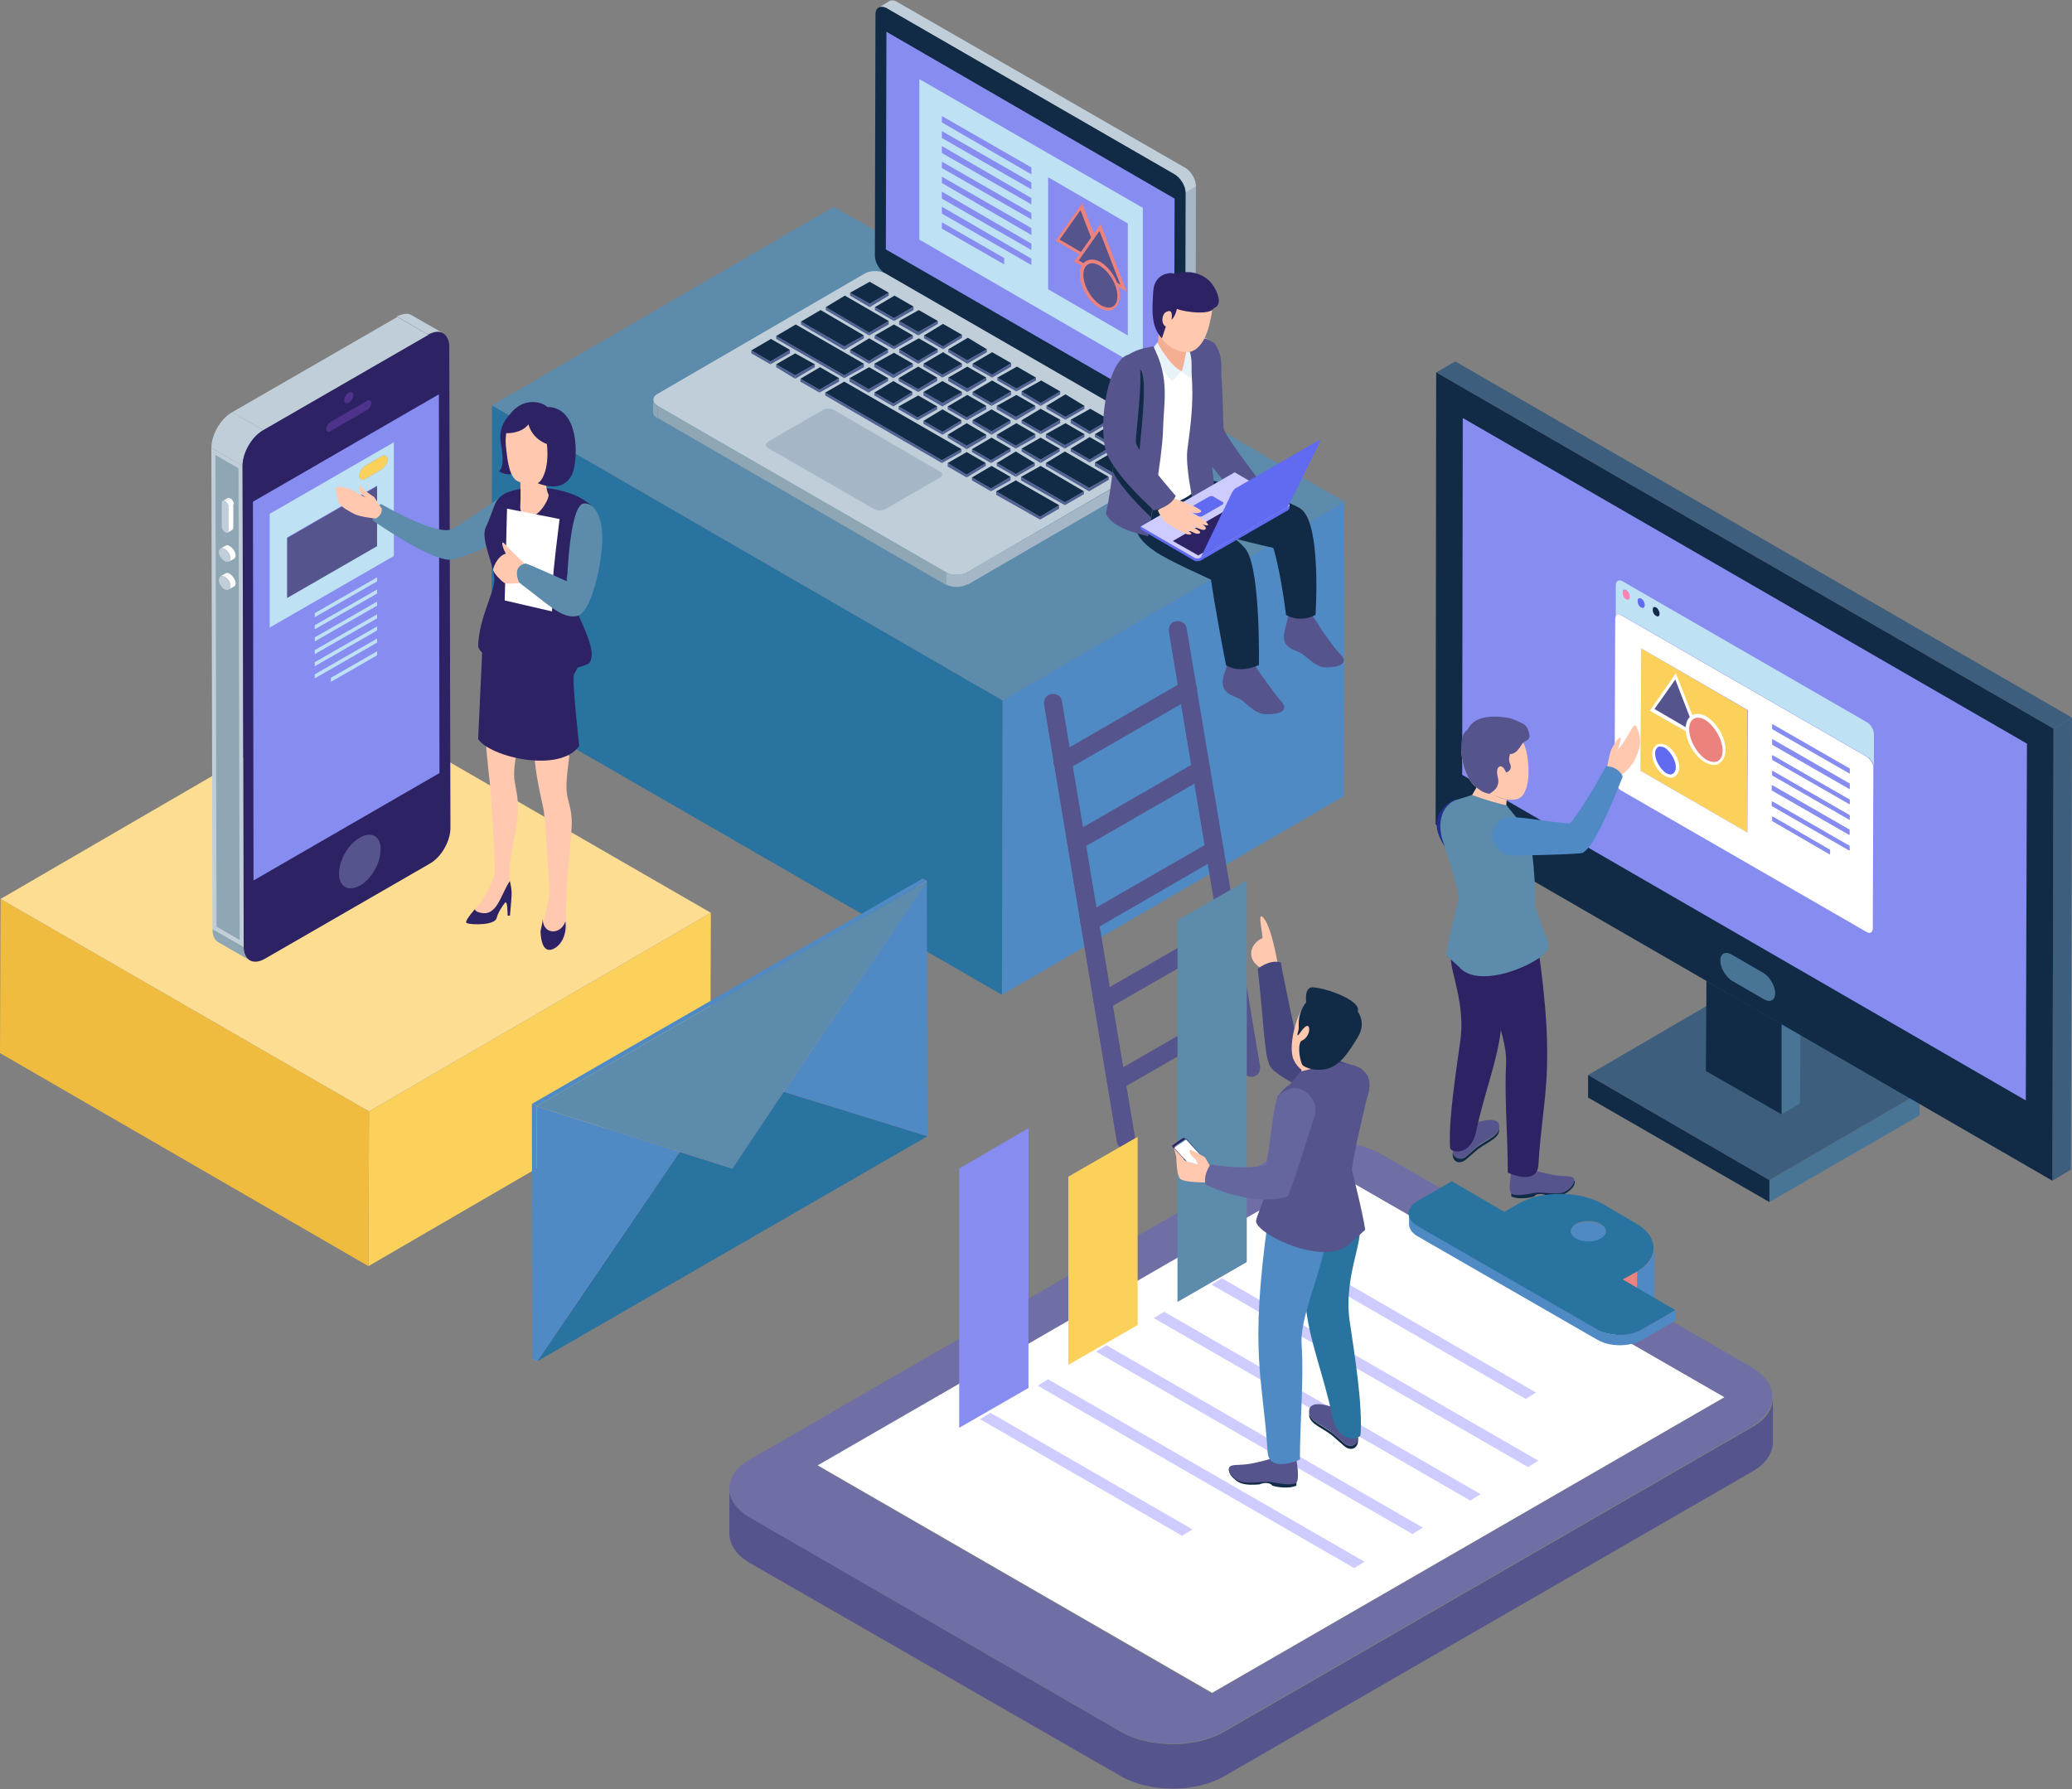 <?xml version="1.0" encoding="utf-8"?>
<!-- Generator: Adobe Illustrator 24.3.0, SVG Export Plug-In . SVG Version: 6.00 Build 0)  -->
<svg version="1.1" id="OBJECTS" xmlns="http://www.w3.org/2000/svg" xmlns:xlink="http://www.w3.org/1999/xlink" x="0px" y="0px"
	 viewBox="0 0 358.8 309.9" style="enable-background:new 0 0 358.8 309.9;" xml:space="preserve">
<rect x="0" y="0" width="358.8" height="309.9" fill="#808080" stroke="none"/>
<style type="text/css">
	.st0{enable-background:new    ;}
	.st1{fill:#4F8AC4;}
	.st2{fill:#28739F;}
	.st3{fill:#5C8BAB;}
	.st4{fill:#FBD15B;}
	.st5{fill:#EFBC3F;}
	.st6{fill:#FCDD92;}
	.st7{fill:#A5B7C6;}
	.st8{fill:#BFCED8;}
	.st9{fill:#112B46;}
	.st10{fill:#878CF0;}
	.st11{fill:#8FA6B5;}
	.st12{fill:#516193;}
	.st13{fill:#BEE1F4;}
	.st14{fill:#56548C;}
	.st15{fill:#EC827D;}
	.st16{fill:#2C2264;}
	.st17{fill:#4D338B;}
	.st18{fill:#FFFFFF;}
	.st19{fill:#FF82B1;}
	.st20{fill:#FA9887;}
	.st21{fill:#487596;}
	.st22{fill:#3D5E7C;}
	.st23{fill:#0F3247;}
	.st24{fill:#606BF1;}
	.st25{fill-rule:evenodd;clip-rule:evenodd;fill:#112B46;}
	.st26{fill-rule:evenodd;clip-rule:evenodd;fill:#56548C;}
	.st27{fill-rule:evenodd;clip-rule:evenodd;fill:#FFC8AF;}
	.st28{fill-rule:evenodd;clip-rule:evenodd;fill:#20318D;}
	.st29{fill-rule:evenodd;clip-rule:evenodd;fill:#2C2264;}
	.st30{fill-rule:evenodd;clip-rule:evenodd;fill:#5C8BAB;}
	.st31{fill:#6F6FA5;}
	.st32{fill:#CECCFF;}
	.st33{fill-rule:evenodd;clip-rule:evenodd;fill:#FFFFFF;}
	.st34{fill-rule:evenodd;clip-rule:evenodd;fill:#F4AE92;}
	.st35{fill-rule:evenodd;clip-rule:evenodd;fill:#E8F2F9;}
	.st36{fill:#FFC8AF;}
	.st37{fill-rule:evenodd;clip-rule:evenodd;fill:#606BF1;}
	.st38{fill-rule:evenodd;clip-rule:evenodd;fill:#2B3BBD;}
	.st39{fill-rule:evenodd;clip-rule:evenodd;fill:#CECCFF;}
	.st40{fill-rule:evenodd;clip-rule:evenodd;fill:#FF8E00;}
	.st41{fill-rule:evenodd;clip-rule:evenodd;fill:#FBD15B;}
	.st42{fill-rule:evenodd;clip-rule:evenodd;fill:#878CF0;}
	.st43{fill:#46467F;}
	.st44{fill-rule:evenodd;clip-rule:evenodd;fill:#28739F;}
	.st45{fill-rule:evenodd;clip-rule:evenodd;fill:#4F8AC4;}
	.st46{fill:#66669E;}
</style>
<g>
	<g id="XMLID_1340_">
		<g class="st0">
			<g id="XMLID_1345_">
				<polygon id="XMLID_1346_" class="st1" points="232.8,86.9 232.7,137.9 173.5,172.3 173.6,121.3 				"/>
			</g>
			<g id="XMLID_1343_">
				<polygon id="XMLID_1344_" class="st2" points="173.6,121.3 173.5,172.3 85.1,121.3 85.2,70.2 				"/>
			</g>
			<g id="XMLID_1341_">
				<polygon id="XMLID_1342_" class="st3" points="232.8,86.9 173.6,121.3 85.2,70.2 144.4,35.8 				"/>
			</g>
		</g>
	</g>
	<g id="XMLID_1333_">
		<g class="st0">
			<g id="XMLID_1338_">
				<polygon id="XMLID_1339_" class="st4" points="123.1,158.1 123,184.9 63.8,219.3 63.9,192.5 				"/>
			</g>
			<g id="XMLID_1336_">
				<polygon id="XMLID_1337_" class="st5" points="63.9,192.5 63.8,219.3 0,182.4 0.1,155.7 				"/>
			</g>
			<g id="XMLID_1334_">
				<polygon id="XMLID_1335_" class="st6" points="123.1,158.1 63.9,192.5 0.1,155.7 59.3,121.3 				"/>
			</g>
		</g>
	</g>
	<g id="XMLID_33_">
		<g id="XMLID_34_">
			<path id="XMLID_1332_" class="st7" d="M206.5,75.3l-1.8,1.1c0.3-0.2,0.5-0.6,0.5-1.2l1.8-1.1C207,74.7,206.8,75.1,206.5,75.3z"/>
			<g id="XMLID_1326_">
				<polygon id="XMLID_1330_" class="st7" points="205.3,33.4 207.1,32.3 207,74.1 205.2,75.2 				"/>
				<path class="st8" d="M205.3,29.1L155.3,0.3c-0.5-0.3-1-0.3-1.3-0.1l-1.8,1.1c0.3-0.2,0.8-0.2,1.3,0.1l49.9,28.8
					c1,0.6,1.9,2,1.9,3.2l1.8-1.1C207.1,31.1,206.3,29.7,205.3,29.1z"/>
				<path id="XMLID_1327_" class="st9" d="M203.4,30.2c1,0.6,1.9,2,1.9,3.2l-0.1,41.8c0,1.2-0.8,1.7-1.9,1.1l-49.9-28.8
					c-1-0.6-1.9-2-1.9-3.2l0.1-41.8c0-1.2,0.8-1.6,1.9-1.1L203.4,30.2z"/>
				<polygon class="st10" points="153.5,5.5 153.4,43.2 203.3,72 203.4,34.4 				"/>
			</g>
			<g id="XMLID_39_">
				<g id="XMLID_1318_">
					<path id="XMLID_1324_" class="st7" d="M204.1,77.3l0,2.1c0,0.4-0.2,0.8-0.8,1.1l0-2.1C203.8,78.1,204.1,77.7,204.1,77.3z"/>
					<path id="XMLID_1323_" class="st7" d="M167.5,99.1l0,2.1c-1,0.6-2.7,0.6-3.7,0l0-2.1C164.9,99.7,166.5,99.7,167.5,99.1z"/>
					<path id="XMLID_1322_" class="st11" d="M113.1,71.4l0-2.1c0,0.4,0.3,0.8,0.8,1.1l0,2.1C113.4,72.2,113.1,71.8,113.1,71.4z"/>
					<polygon id="XMLID_1321_" class="st7" points="203.3,78.4 203.3,80.5 167.5,101.3 167.5,99.1 					"/>
					<polygon id="XMLID_1320_" class="st11" points="163.8,99.1 163.8,101.3 113.9,72.4 113.9,70.3 					"/>
					<path id="XMLID_1319_" class="st8" d="M203.3,76.2c1,0.6,1,1.6,0,2.1l-35.8,20.8c-1,0.6-2.7,0.6-3.7,0l-49.9-28.8
						c-1-0.6-1-1.6,0-2.1l35.8-20.8c1-0.6,2.7-0.6,3.7,0L203.3,76.2z"/>
				</g>
				<g id="XMLID_1315_">
					<g class="st0">
						<g id="XMLID_1316_">
							<path id="XMLID_1317_" class="st7" d="M162.8,81.7L144.4,71c-0.5-0.3-1.3-0.3-1.9,0l-9.5,5.5c-0.5,0.3-0.5,0.8,0,1.1
								l18.4,10.6c0.5,0.3,1.3,0.3,1.9,0l9.5-5.5C163.3,82.4,163.3,81.9,162.8,81.7"/>
						</g>
					</g>
				</g>
				<g id="XMLID_48_">
					<g class="st0">
						<g id="XMLID_1313_">
							<polygon id="XMLID_1314_" class="st12" points="153.9,50.7 153.9,51.2 150.6,53.2 150.6,52.6 							"/>
						</g>
						<g id="XMLID_1311_">
							<polygon id="XMLID_1312_" class="st12" points="150.6,52.6 150.6,53.2 147.2,51.2 147.2,50.7 							"/>
						</g>
						<g id="XMLID_1309_">
							<polygon id="XMLID_1310_" class="st9" points="153.9,50.7 150.6,52.6 147.2,50.7 150.6,48.8 							"/>
						</g>
					</g>
					<g class="st0">
						<g id="XMLID_1307_">
							<polygon id="XMLID_1308_" class="st12" points="158.2,53.1 158.2,53.7 154.8,55.6 154.8,55.1 							"/>
						</g>
						<g id="XMLID_1293_">
							<polygon id="XMLID_1306_" class="st12" points="154.8,55.1 154.8,55.6 151.5,53.7 151.5,53.2 							"/>
						</g>
						<g id="XMLID_1285_">
							<polygon id="XMLID_1291_" class="st9" points="158.2,53.1 154.8,55.1 151.5,53.2 154.9,51.2 							"/>
						</g>
					</g>
					<g class="st0">
						<g id="XMLID_581_">
							<polygon id="XMLID_712_" class="st12" points="162.4,55.6 162.4,56.1 159,58.1 159,57.5 							"/>
						</g>
						<g id="XMLID_66_">
							<polygon id="XMLID_67_" class="st12" points="159,57.5 159,58.1 155.7,56.2 155.7,55.6 							"/>
						</g>
						<g id="XMLID_68_">
							<polygon id="XMLID_69_" class="st9" points="162.4,55.6 159,57.5 155.7,55.6 159.1,53.7 							"/>
						</g>
					</g>
					<g class="st0">
						<g id="XMLID_70_">
							<polygon id="XMLID_71_" class="st12" points="166.6,58 166.6,58.5 163.3,60.5 163.3,60 							"/>
						</g>
						<g id="XMLID_72_">
							<polygon id="XMLID_73_" class="st12" points="163.3,60 163.3,60.5 160,58.6 160,58.1 							"/>
						</g>
						<g id="XMLID_74_">
							<polygon id="XMLID_75_" class="st9" points="166.6,58 163.3,60 160,58.1 163.3,56.1 							"/>
						</g>
					</g>
					<g class="st0">
						<g id="XMLID_76_">
							<polygon id="XMLID_77_" class="st12" points="170.9,60.5 170.9,61 167.5,63 167.5,62.4 							"/>
						</g>
						<g id="XMLID_78_">
							<polygon id="XMLID_79_" class="st12" points="167.5,62.4 167.5,63 164.2,61 164.2,60.5 							"/>
						</g>
						<g id="XMLID_80_">
							<polygon id="XMLID_81_" class="st9" points="170.9,60.5 167.5,62.4 164.2,60.5 167.6,58.5 							"/>
						</g>
					</g>
					<g class="st0">
						<g id="XMLID_82_">
							<polygon id="XMLID_83_" class="st12" points="175.1,62.9 175.1,63.5 171.8,65.4 171.8,64.9 							"/>
						</g>
						<g id="XMLID_84_">
							<polygon id="XMLID_85_" class="st12" points="171.8,64.9 171.8,65.4 168.4,63.5 168.4,63 							"/>
						</g>
						<g id="XMLID_86_">
							<polygon id="XMLID_87_" class="st9" points="175.1,62.9 171.8,64.9 168.4,63 171.8,61 							"/>
						</g>
					</g>
					<g class="st0">
						<g id="XMLID_88_">
							<polygon id="XMLID_89_" class="st12" points="179.4,65.4 179.4,65.9 176,67.8 176,67.3 							"/>
						</g>
						<g id="XMLID_90_">
							<polygon id="XMLID_91_" class="st12" points="176,67.3 176,67.8 172.7,65.9 172.7,65.4 							"/>
						</g>
						<g id="XMLID_92_">
							<polygon id="XMLID_93_" class="st9" points="179.4,65.4 176,67.3 172.7,65.4 176.1,63.5 							"/>
						</g>
					</g>
					<g class="st0">
						<g id="XMLID_94_">
							<polygon id="XMLID_95_" class="st12" points="183.6,67.8 183.6,68.3 180.2,70.3 180.2,69.8 							"/>
						</g>
						<g id="XMLID_96_">
							<polygon id="XMLID_97_" class="st12" points="180.2,69.8 180.2,70.3 176.9,68.4 176.9,67.8 							"/>
						</g>
						<g id="XMLID_98_">
							<polygon id="XMLID_99_" class="st9" points="183.6,67.8 180.2,69.8 176.9,67.8 180.3,65.9 							"/>
						</g>
					</g>
					<g class="st0">
						<g id="XMLID_100_">
							<polygon id="XMLID_101_" class="st12" points="187.8,70.3 187.8,70.8 184.5,72.7 184.5,72.2 							"/>
						</g>
						<g id="XMLID_102_">
							<polygon id="XMLID_103_" class="st12" points="184.5,72.2 184.5,72.7 181.2,70.8 181.2,70.3 							"/>
						</g>
						<g id="XMLID_104_">
							<polygon id="XMLID_105_" class="st9" points="187.8,70.3 184.5,72.2 181.2,70.3 184.5,68.3 							"/>
						</g>
					</g>
					<g class="st0">
						<g id="XMLID_106_">
							<polygon id="XMLID_107_" class="st12" points="192.1,72.7 192.1,73.2 188.7,75.2 188.7,74.7 							"/>
						</g>
						<g id="XMLID_108_">
							<polygon id="XMLID_109_" class="st12" points="188.7,74.7 188.7,75.2 185.4,73.3 185.4,72.7 							"/>
						</g>
						<g id="XMLID_110_">
							<polygon id="XMLID_111_" class="st9" points="192.1,72.7 188.7,74.7 185.4,72.7 188.8,70.8 							"/>
						</g>
					</g>
					<g class="st0">
						<g id="XMLID_112_">
							<polygon id="XMLID_153_" class="st12" points="200.6,77.6 200.6,78.1 197.2,80.1 197.2,79.6 							"/>
						</g>
						<g id="XMLID_154_">
							<polygon id="XMLID_155_" class="st12" points="197.2,79.6 197.2,80.1 189.6,75.7 189.6,75.2 							"/>
						</g>
						<g id="XMLID_156_">
							<polygon id="XMLID_157_" class="st9" points="200.6,77.6 197.2,79.6 189.6,75.2 193,73.2 							"/>
						</g>
					</g>
					<g class="st0">
						<g id="XMLID_158_">
							<polygon id="XMLID_159_" class="st12" points="153.9,55.6 153.9,56.2 150.5,58.1 150.5,57.6 							"/>
						</g>
						<g id="XMLID_160_">
							<polygon id="XMLID_161_" class="st12" points="150.5,57.6 150.5,58.1 143,53.7 143,53.2 							"/>
						</g>
						<g id="XMLID_162_">
							<polygon id="XMLID_163_" class="st9" points="153.9,55.6 150.5,57.6 143,53.2 146.3,51.2 							"/>
						</g>
					</g>
					<g class="st0">
						<g id="XMLID_164_">
							<polygon id="XMLID_165_" class="st12" points="158.1,58.1 158.1,58.6 154.8,60.5 154.8,60 							"/>
						</g>
						<g id="XMLID_166_">
							<polygon id="XMLID_167_" class="st12" points="154.8,60 154.8,60.5 151.4,58.6 151.5,58.1 							"/>
						</g>
						<g id="XMLID_168_">
							<polygon id="XMLID_187_" class="st9" points="158.1,58.1 154.8,60 151.5,58.1 154.8,56.2 							"/>
						</g>
					</g>
					<g class="st0">
						<g id="XMLID_222_">
							<polygon id="XMLID_226_" class="st12" points="162.4,60.5 162.4,61 159,63 159,62.5 							"/>
						</g>
						<g id="XMLID_237_">
							<polygon id="XMLID_238_" class="st12" points="159,62.5 159,63 155.7,61.1 155.7,60.5 							"/>
						</g>
						<g id="XMLID_239_">
							<polygon id="XMLID_240_" class="st9" points="162.4,60.5 159,62.5 155.7,60.5 159.1,58.6 							"/>
						</g>
					</g>
					<g class="st0">
						<g id="XMLID_241_">
							<polygon id="XMLID_242_" class="st12" points="166.6,63 166.6,63.5 163.2,65.4 163.2,64.9 							"/>
						</g>
						<g id="XMLID_243_">
							<polygon id="XMLID_244_" class="st12" points="163.2,64.9 163.2,65.4 159.9,63.5 159.9,63 							"/>
						</g>
						<g id="XMLID_245_">
							<polygon id="XMLID_246_" class="st9" points="166.6,63 163.2,64.9 159.9,63 163.3,61 							"/>
						</g>
					</g>
					<g class="st0">
						<g id="XMLID_247_">
							<polygon id="XMLID_248_" class="st12" points="170.8,65.4 170.8,65.9 167.5,67.9 167.5,67.3 							"/>
						</g>
						<g id="XMLID_249_">
							<polygon id="XMLID_250_" class="st12" points="167.5,67.3 167.5,67.9 164.2,66 164.2,65.4 							"/>
						</g>
						<g id="XMLID_251_">
							<polygon id="XMLID_252_" class="st9" points="170.8,65.4 167.5,67.3 164.2,65.4 167.5,63.5 							"/>
						</g>
					</g>
					<g class="st0">
						<g id="XMLID_253_">
							<polygon id="XMLID_254_" class="st12" points="175.1,67.8 175.1,68.4 171.7,70.3 171.7,69.8 							"/>
						</g>
						<g id="XMLID_255_">
							<polygon id="XMLID_256_" class="st12" points="171.7,69.8 171.7,70.3 168.4,68.4 168.4,67.9 							"/>
						</g>
						<g id="XMLID_257_">
							<polygon id="XMLID_258_" class="st9" points="175.1,67.8 171.7,69.8 168.4,67.9 171.8,65.9 							"/>
						</g>
					</g>
					<g class="st0">
						<g id="XMLID_259_">
							<polygon id="XMLID_260_" class="st12" points="179.3,70.3 179.3,70.8 175.9,72.8 175.9,72.2 							"/>
						</g>
						<g id="XMLID_261_">
							<polygon id="XMLID_262_" class="st12" points="175.9,72.2 175.9,72.8 172.6,70.9 172.6,70.3 							"/>
						</g>
						<g id="XMLID_263_">
							<polygon id="XMLID_264_" class="st9" points="179.3,70.3 175.9,72.2 172.6,70.3 176,68.4 							"/>
						</g>
					</g>
					<g class="st0">
						<g id="XMLID_265_">
							<polygon id="XMLID_266_" class="st12" points="183.6,72.7 183.6,73.3 180.2,75.2 180.2,74.7 							"/>
						</g>
						<g id="XMLID_267_">
							<polygon id="XMLID_268_" class="st12" points="180.2,74.7 180.2,75.2 176.9,73.3 176.9,72.8 							"/>
						</g>
						<g id="XMLID_269_">
							<polygon id="XMLID_270_" class="st9" points="183.6,72.7 180.2,74.7 176.9,72.8 180.2,70.8 							"/>
						</g>
					</g>
					<g class="st0">
						<g id="XMLID_271_">
							<polygon id="XMLID_272_" class="st12" points="187.8,75.2 187.8,75.7 184.4,77.7 184.4,77.1 							"/>
						</g>
						<g id="XMLID_273_">
							<polygon id="XMLID_274_" class="st12" points="184.4,77.1 184.4,77.7 181.1,75.8 181.1,75.2 							"/>
						</g>
						<g id="XMLID_275_">
							<polygon id="XMLID_276_" class="st9" points="187.8,75.2 184.4,77.1 181.1,75.2 184.5,73.3 							"/>
						</g>
					</g>
					<g class="st0">
						<g id="XMLID_277_">
							<polygon id="XMLID_278_" class="st12" points="192,77.6 192,78.2 188.7,80.1 188.7,79.6 							"/>
						</g>
						<g id="XMLID_279_">
							<polygon id="XMLID_280_" class="st12" points="188.7,79.6 188.7,80.1 185.4,78.2 185.4,77.7 							"/>
						</g>
						<g id="XMLID_281_">
							<polygon id="XMLID_282_" class="st9" points="192,77.6 188.7,79.6 185.4,77.7 188.7,75.7 							"/>
						</g>
					</g>
					<g class="st0">
						<g id="XMLID_283_">
							<polygon id="XMLID_284_" class="st12" points="196.3,80.1 196.3,80.6 192.9,82.6 192.9,82 							"/>
						</g>
						<g id="XMLID_285_">
							<polygon id="XMLID_286_" class="st12" points="192.9,82 192.9,82.6 189.6,80.7 189.6,80.1 							"/>
						</g>
						<g id="XMLID_287_">
							<polygon id="XMLID_288_" class="st9" points="196.3,80.1 192.9,82 189.6,80.1 192.9,78.2 							"/>
						</g>
					</g>
					<g class="st0">
						<g id="XMLID_289_">
							<polygon id="XMLID_290_" class="st12" points="149.6,58.1 149.6,58.6 146.2,60.6 146.2,60 							"/>
						</g>
						<g id="XMLID_291_">
							<polygon id="XMLID_292_" class="st12" points="146.2,60 146.2,60.6 138.7,56.2 138.7,55.7 							"/>
						</g>
						<g id="XMLID_293_">
							<polygon id="XMLID_294_" class="st9" points="149.6,58.1 146.2,60 138.7,55.7 142.1,53.7 							"/>
						</g>
					</g>
					<g class="st0">
						<g id="XMLID_295_">
							<polygon id="XMLID_296_" class="st12" points="153.8,60.5 153.8,61.1 150.5,63 150.5,62.5 							"/>
						</g>
						<g id="XMLID_297_">
							<polygon id="XMLID_298_" class="st12" points="150.5,62.5 150.5,63 147.2,61.1 147.2,60.6 							"/>
						</g>
						<g id="XMLID_299_">
							<polygon id="XMLID_300_" class="st9" points="153.8,60.5 150.5,62.5 147.2,60.6 150.5,58.6 							"/>
						</g>
					</g>
					<g class="st0">
						<g id="XMLID_301_">
							<polygon id="XMLID_302_" class="st12" points="158.1,63 158.1,63.5 154.7,65.5 154.7,64.9 							"/>
						</g>
						<g id="XMLID_303_">
							<polygon id="XMLID_304_" class="st12" points="154.7,64.9 154.7,65.5 151.4,63.6 151.4,63 							"/>
						</g>
						<g id="XMLID_305_">
							<polygon id="XMLID_306_" class="st9" points="158.1,63 154.7,64.9 151.4,63 154.8,61.1 							"/>
						</g>
					</g>
					<g class="st0">
						<g id="XMLID_307_">
							<polygon id="XMLID_308_" class="st12" points="162.3,65.4 162.3,66 159,67.9 159,67.4 							"/>
						</g>
						<g id="XMLID_309_">
							<polygon id="XMLID_310_" class="st12" points="159,67.4 159,67.9 155.6,66 155.6,65.5 							"/>
						</g>
						<g id="XMLID_311_">
							<polygon id="XMLID_312_" class="st9" points="162.3,65.4 159,67.4 155.6,65.5 159,63.5 							"/>
						</g>
					</g>
					<g class="st0">
						<g id="XMLID_313_">
							<polygon id="XMLID_314_" class="st12" points="166.6,67.9 166.6,68.4 163.2,70.4 163.2,69.8 							"/>
						</g>
						<g id="XMLID_315_">
							<polygon id="XMLID_316_" class="st12" points="163.2,69.8 163.2,70.4 159.9,68.5 159.9,67.9 							"/>
						</g>
						<g id="XMLID_317_">
							<polygon id="XMLID_318_" class="st9" points="166.6,67.9 163.2,69.8 159.9,67.9 163.2,66 							"/>
						</g>
					</g>
					<g class="st0">
						<g id="XMLID_64_">
							<polygon id="XMLID_65_" class="st12" points="170.8,70.3 170.8,70.9 167.4,72.8 167.4,72.3 							"/>
						</g>
						<g id="XMLID_62_">
							<polygon id="XMLID_63_" class="st12" points="167.4,72.3 167.4,72.8 164.1,70.9 164.1,70.4 							"/>
						</g>
						<g id="XMLID_60_">
							<polygon id="XMLID_61_" class="st9" points="170.8,70.3 167.4,72.3 164.1,70.4 167.5,68.4 							"/>
						</g>
					</g>
					<g class="st0">
						<g id="XMLID_58_">
							<polygon id="XMLID_59_" class="st12" points="175,72.8 175,73.3 171.7,75.3 171.7,74.7 							"/>
						</g>
						<g id="XMLID_56_">
							<polygon id="XMLID_57_" class="st12" points="171.7,74.7 171.7,75.3 168.4,73.3 168.4,72.8 							"/>
						</g>
						<g id="XMLID_54_">
							<polygon id="XMLID_55_" class="st9" points="175,72.8 171.7,74.7 168.4,72.8 171.7,70.9 							"/>
						</g>
					</g>
					<g class="st0">
						<g id="XMLID_52_">
							<polygon id="XMLID_53_" class="st12" points="179.3,75.2 179.3,75.8 175.9,77.7 175.9,77.2 							"/>
						</g>
						<g id="XMLID_49_">
							<polygon id="XMLID_50_" class="st12" points="175.9,77.2 175.9,77.7 172.6,75.8 172.6,75.3 							"/>
						</g>
						<g id="XMLID_46_">
							<polygon id="XMLID_47_" class="st9" points="179.3,75.2 175.9,77.2 172.6,75.3 176,73.3 							"/>
						</g>
					</g>
					<g class="st0">
						<g id="XMLID_44_">
							<polygon id="XMLID_45_" class="st12" points="183.5,77.7 183.5,78.2 180.2,80.2 180.2,79.6 							"/>
						</g>
						<g id="XMLID_42_">
							<polygon id="XMLID_43_" class="st12" points="180.2,79.6 180.2,80.2 176.9,78.2 176.9,77.7 							"/>
						</g>
						<g id="XMLID_40_">
							<polygon id="XMLID_41_" class="st9" points="183.5,77.7 180.2,79.6 176.9,77.7 180.2,75.8 							"/>
						</g>
					</g>
					<g class="st0">
						<g id="XMLID_37_">
							<polygon id="XMLID_38_" class="st12" points="192,82.6 192,83.1 188.6,85.1 188.6,84.5 							"/>
						</g>
						<g id="XMLID_35_">
							<polygon id="XMLID_36_" class="st12" points="188.6,84.5 188.6,85.1 181.1,80.7 181.1,80.2 							"/>
						</g>
						<g id="XMLID_347_">
							<polygon id="XMLID_348_" class="st9" points="192,82.6 188.6,84.5 181.1,80.2 184.4,78.2 							"/>
						</g>
					</g>
					<g class="st0">
						<g id="XMLID_349_">
							<polygon id="XMLID_350_" class="st12" points="149.6,63 149.6,63.6 146.2,65.5 146.2,65 							"/>
						</g>
						<g id="XMLID_351_">
							<polygon id="XMLID_352_" class="st12" points="146.2,65 146.2,65.5 134.4,58.7 134.4,58.2 							"/>
						</g>
						<g id="XMLID_353_">
							<polygon id="XMLID_354_" class="st9" points="149.6,63 146.2,65 134.4,58.2 137.8,56.2 							"/>
						</g>
					</g>
					<g class="st0">
						<g id="XMLID_355_">
							<polygon id="XMLID_356_" class="st12" points="153.8,65.5 153.8,66 150.4,68 150.4,67.4 							"/>
						</g>
						<g id="XMLID_357_">
							<polygon id="XMLID_358_" class="st12" points="150.4,67.4 150.4,68 147.1,66.1 147.1,65.5 							"/>
						</g>
						<g id="XMLID_359_">
							<polygon id="XMLID_360_" class="st9" points="153.8,65.5 150.4,67.4 147.1,65.5 150.5,63.6 							"/>
						</g>
					</g>
					<g class="st0">
						<g id="XMLID_361_">
							<polygon id="XMLID_362_" class="st12" points="158,67.9 158,68.4 154.7,70.4 154.7,69.9 							"/>
						</g>
						<g id="XMLID_363_">
							<polygon id="XMLID_364_" class="st12" points="154.7,69.9 154.7,70.4 151.4,68.5 151.4,68 							"/>
						</g>
						<g id="XMLID_365_">
							<polygon id="XMLID_366_" class="st9" points="158,67.9 154.7,69.9 151.4,68 154.7,66 							"/>
						</g>
					</g>
					<g class="st0">
						<g id="XMLID_367_">
							<polygon id="XMLID_368_" class="st12" points="162.3,70.4 162.3,70.9 158.9,72.8 158.9,72.3 							"/>
						</g>
						<g id="XMLID_369_">
							<polygon id="XMLID_370_" class="st12" points="158.9,72.3 158.9,72.8 155.6,70.9 155.6,70.4 							"/>
						</g>
						<g id="XMLID_371_">
							<polygon id="XMLID_372_" class="st9" points="162.3,70.4 158.9,72.3 155.6,70.4 159,68.5 							"/>
						</g>
					</g>
					<g class="st0">
						<g id="XMLID_373_">
							<polygon id="XMLID_374_" class="st12" points="166.5,72.8 166.5,73.3 163.2,75.3 163.2,74.8 							"/>
						</g>
						<g id="XMLID_375_">
							<polygon id="XMLID_376_" class="st12" points="163.2,74.8 163.2,75.3 159.9,73.4 159.9,72.9 							"/>
						</g>
						<g id="XMLID_377_">
							<polygon id="XMLID_378_" class="st9" points="166.5,72.8 163.2,74.8 159.9,72.9 163.2,70.9 							"/>
						</g>
					</g>
					<g class="st0">
						<g id="XMLID_379_">
							<polygon id="XMLID_380_" class="st12" points="170.8,75.3 170.8,75.8 167.4,77.8 167.4,77.2 							"/>
						</g>
						<g id="XMLID_381_">
							<polygon id="XMLID_382_" class="st12" points="167.4,77.2 167.4,77.8 164.1,75.8 164.1,75.3 							"/>
						</g>
						<g id="XMLID_383_">
							<polygon id="XMLID_384_" class="st9" points="170.8,75.3 167.4,77.2 164.1,75.3 167.4,73.3 							"/>
						</g>
					</g>
					<g class="st0">
						<g id="XMLID_385_">
							<polygon id="XMLID_386_" class="st12" points="175,77.7 175,78.2 171.6,80.2 171.6,79.7 							"/>
						</g>
						<g id="XMLID_387_">
							<polygon id="XMLID_388_" class="st12" points="171.6,79.7 171.6,80.2 168.3,78.3 168.3,77.8 							"/>
						</g>
						<g id="XMLID_389_">
							<polygon id="XMLID_390_" class="st9" points="175,77.7 171.6,79.7 168.3,77.8 171.7,75.8 							"/>
						</g>
					</g>
					<g class="st0">
						<g id="XMLID_391_">
							<polygon id="XMLID_392_" class="st12" points="179.2,80.2 179.2,80.7 175.9,82.6 175.9,82.1 							"/>
						</g>
						<g id="XMLID_393_">
							<polygon id="XMLID_394_" class="st12" points="175.9,82.1 175.9,82.6 172.6,80.7 172.6,80.2 							"/>
						</g>
						<g id="XMLID_395_">
							<polygon id="XMLID_396_" class="st9" points="179.2,80.2 175.9,82.1 172.6,80.2 175.9,78.2 							"/>
						</g>
					</g>
					<g class="st0">
						<g id="XMLID_397_">
							<polygon id="XMLID_398_" class="st12" points="187.7,85.1 187.7,85.6 184.4,87.5 184.4,87 							"/>
						</g>
						<g id="XMLID_399_">
							<polygon id="XMLID_400_" class="st12" points="184.4,87 184.4,87.5 176.8,83.2 176.8,82.6 							"/>
						</g>
						<g id="XMLID_401_">
							<polygon id="XMLID_402_" class="st9" points="187.7,85.1 184.4,87 176.8,82.6 180.2,80.7 							"/>
						</g>
					</g>
					<g class="st0">
						<g id="XMLID_403_">
							<polygon id="XMLID_404_" class="st12" points="136.8,60.6 136.8,61.2 133.4,63.1 133.4,62.6 							"/>
						</g>
						<g id="XMLID_405_">
							<polygon id="XMLID_406_" class="st12" points="133.4,62.6 133.4,63.1 130.1,61.2 130.1,60.7 							"/>
						</g>
						<g id="XMLID_407_">
							<polygon id="XMLID_408_" class="st9" points="136.8,60.6 133.4,62.6 130.1,60.7 133.5,58.7 							"/>
						</g>
					</g>
					<g class="st0">
						<g id="XMLID_409_">
							<polygon id="XMLID_410_" class="st12" points="141.1,63.1 141.1,63.6 137.7,65.6 137.7,65 							"/>
						</g>
						<g id="XMLID_411_">
							<polygon id="XMLID_412_" class="st12" points="137.7,65 137.7,65.6 134.4,63.6 134.4,63.1 							"/>
						</g>
						<g id="XMLID_413_">
							<polygon id="XMLID_414_" class="st9" points="141.1,63.1 137.7,65 134.4,63.1 137.7,61.2 							"/>
						</g>
					</g>
					<g class="st0">
						<g id="XMLID_415_">
							<polygon id="XMLID_416_" class="st12" points="145.3,65.5 145.3,66.1 141.9,68 141.9,67.5 							"/>
						</g>
						<g id="XMLID_417_">
							<polygon id="XMLID_418_" class="st12" points="141.9,67.5 141.9,68 138.6,66.1 138.6,65.6 							"/>
						</g>
						<g id="XMLID_419_">
							<polygon id="XMLID_420_" class="st9" points="145.3,65.5 141.9,67.5 138.6,65.6 142,63.6 							"/>
						</g>
					</g>
					<g class="st0">
						<g id="XMLID_421_">
							<polygon id="XMLID_422_" class="st12" points="166.5,77.8 166.5,78.3 163.1,80.2 163.1,79.7 							"/>
						</g>
						<g id="XMLID_423_">
							<polygon id="XMLID_424_" class="st12" points="163.1,79.7 163.1,80.2 142.9,68.5 142.9,68 							"/>
						</g>
						<g id="XMLID_425_">
							<polygon id="XMLID_426_" class="st9" points="166.5,77.8 163.1,79.7 142.9,68 146.2,66.1 							"/>
						</g>
					</g>
					<g class="st0">
						<g id="XMLID_427_">
							<polygon id="XMLID_428_" class="st12" points="170.7,80.2 170.7,80.7 167.4,82.7 167.4,82.2 							"/>
						</g>
						<g id="XMLID_429_">
							<polygon id="XMLID_430_" class="st12" points="167.4,82.2 167.4,82.7 164.1,80.8 164.1,80.2 							"/>
						</g>
						<g id="XMLID_431_">
							<polygon id="XMLID_432_" class="st9" points="170.7,80.2 167.4,82.2 164.1,80.2 167.4,78.3 							"/>
						</g>
					</g>
					<g class="st0">
						<g id="XMLID_433_">
							<polygon id="XMLID_434_" class="st12" points="175,82.6 175,83.2 171.6,85.1 171.6,84.6 							"/>
						</g>
						<g id="XMLID_435_">
							<polygon id="XMLID_436_" class="st12" points="171.6,84.6 171.6,85.1 168.3,83.2 168.3,82.7 							"/>
						</g>
						<g id="XMLID_437_">
							<polygon id="XMLID_438_" class="st9" points="175,82.6 171.6,84.6 168.3,82.7 171.7,80.7 							"/>
						</g>
					</g>
					<g class="st0">
						<g id="XMLID_439_">
							<polygon id="XMLID_440_" class="st12" points="183.4,87.5 183.4,88.1 180.1,90 180.1,89.5 							"/>
						</g>
						<g id="XMLID_441_">
							<polygon id="XMLID_442_" class="st12" points="180.1,89.5 180.1,90 172.5,85.7 172.5,85.1 							"/>
						</g>
						<g id="XMLID_443_">
							<polygon id="XMLID_444_" class="st9" points="183.4,87.5 180.1,89.5 172.5,85.1 175.9,83.2 							"/>
						</g>
					</g>
				</g>
			</g>
		</g>
		<g id="XMLID_51_">
			<polygon class="st13" points="159.2,41.5 197.9,63.9 197.9,36 197.9,36 159.2,13.7 			"/>
			<polygon class="st10" points="195.3,38.7 181.5,30.7 181.5,50.1 195.3,58.1 			"/>
			<g id="XMLID_445_">
				<polygon class="st10" points="163.1,21.2 178.6,30.2 178.6,29 163.1,20.1 				"/>
				<polygon class="st10" points="163.1,23.9 178.6,32.8 178.6,31.6 163.1,22.7 				"/>
				<polygon class="st10" points="163.1,26.5 178.6,35.4 178.6,34.3 163.1,25.3 				"/>
				<polygon class="st10" points="163.1,29.1 178.6,38 178.6,36.9 163.1,28 				"/>
				<polygon class="st10" points="163.1,31.7 178.6,40.7 178.6,39.5 163.1,30.6 				"/>
				<polygon class="st10" points="163.1,34.4 178.6,43.3 178.6,42.2 163.1,33.2 				"/>
				<polygon class="st10" points="163.1,39.6 173.9,45.8 173.9,44.7 163.1,38.5 				"/>
				<polygon class="st10" points="163.1,37 178.6,45.9 178.6,44.8 163.1,35.8 				"/>
			</g>
			<g>
				<polygon class="st14" points="187.2,35.8 183.1,41.6 191.3,46.3 				"/>
				<path class="st15" d="M191.9,46.9l-9.1-5.2l4.6-6.5L191.9,46.9z M183.5,41.5l7.2,4.2l-3.6-9.3L183.5,41.5z"/>
			</g>
			<g>
				<polygon class="st14" points="190.5,39.3 186.4,45.2 194.6,49.9 				"/>
				<path class="st15" d="M195.1,50.5l-9.1-5.2l4.6-6.5L195.1,50.5z M186.8,45.1l7.2,4.2l-3.6-9.3L186.8,45.1z"/>
			</g>
			<g>
				<path class="st14" d="M193.7,51.3c0,2-1.4,2.8-3.2,1.8c-1.8-1-3.2-3.5-3.2-5.5c0-2,1.4-2.8,3.2-1.8
					C192.3,46.8,193.7,49.2,193.7,51.3z"/>
				<path class="st15" d="M191.9,53.8c-0.5,0-1-0.2-1.6-0.5c-1.8-1.1-3.3-3.6-3.3-5.8c0-1.1,0.4-1.9,1.1-2.3
					c0.7-0.4,1.6-0.3,2.5,0.2c1.8,1.1,3.3,3.6,3.3,5.8c0,1.1-0.4,1.9-1.1,2.3C192.6,53.7,192.3,53.8,191.9,53.8z M189.1,45.6
					c-0.3,0-0.5,0.1-0.7,0.2c-0.5,0.3-0.8,0.9-0.8,1.8c0,1.9,1.4,4.3,3.1,5.3c0.8,0.4,1.5,0.5,2,0.2c0.5-0.3,0.8-0.9,0.8-1.8
					c0-1.9-1.4-4.3-3.1-5.3C189.9,45.7,189.5,45.6,189.1,45.6z"/>
			</g>
		</g>
	</g>
	<g id="XMLID_446_">
		<path id="XMLID_447_" class="st11" d="M43.2,166.3l-5.4-3.1c-0.7-0.4-1-1.2-1-2.3l5.4,3.1C42.2,165.1,42.5,165.9,43.2,166.3z"/>
		<g id="XMLID_448_">
			<path id="XMLID_449_" class="st8" d="M71.3,54.6l5.4,3.1c-0.7-0.4-1.6-0.3-2.6,0.2l-5.4-3.1C69.8,54.3,70.7,54.2,71.3,54.6z"/>
			<g id="XMLID_450_">
				<polygon id="XMLID_451_" class="st11" points="37.1,160.7 36.9,78.2 41.6,80.9 41.8,163.4 				"/>
				<path id="XMLID_452_" class="st8" d="M37.3,78.8l4,2.3l0.2,81.7l-4-2.3L37.3,78.8 M36.6,77.6l0.2,83.3l5.4,3.1L42,80.7
					L36.6,77.6L36.6,77.6z"/>
			</g>
			<polygon id="XMLID_455_" class="st8" points="45.6,74.5 40.2,71.4 68.8,54.9 74.2,58 			"/>
			<path id="XMLID_456_" class="st8" d="M42,80.7l-5.4-3.1c0-2.3,1.6-5.1,3.6-6.2l5.4,3.1C43.6,75.7,42,78.4,42,80.7z"/>
			<path id="XMLID_457_" class="st16" d="M74.2,58c2-1.2,3.6-0.2,3.6,2.1l0.2,83.3c0,2.3-1.6,5.1-3.6,6.2l-28.6,16.5
				c-2,1.1-3.6,0.2-3.6-2.1L42,80.7c0-2.3,1.6-5.1,3.6-6.2L74.2,58z"/>
			<polygon class="st10" points="76,68.3 43.8,86.9 43.9,152.5 76.1,133.9 			"/>
			<g id="XMLID_458_">
				<g class="st0">
					<g id="XMLID_460_">
						<path id="XMLID_461_" class="st14" d="M62.3,145.1c-2,1.1-3.6,3.9-3.6,6.2c0,2.3,1.6,3.2,3.6,2.1c2-1.1,3.6-3.9,3.6-6.2
							C66,144.8,64.3,143.9,62.3,145.1"/>
					</g>
				</g>
			</g>
			<g id="XMLID_459_">
				<g class="st0">
					<g id="XMLID_463_">
						<path id="XMLID_464_" class="st17" d="M60.4,68c-0.4,0.2-0.8,0.8-0.8,1.3c0,0.5,0.3,0.7,0.8,0.4c0.4-0.2,0.8-0.8,0.8-1.3
							C61.2,68,60.9,67.8,60.4,68"/>
						<path id="XMLID_465_" class="st17" d="M63.6,69.4l-6.4,3.7c-0.4,0.2-0.7,0.8-0.7,1.2c0,0.4,0.3,0.6,0.7,0.4l6.4-3.7
							c0.4-0.2,0.7-0.8,0.7-1.2C64.3,69.4,64,69.2,63.6,69.4"/>
					</g>
				</g>
			</g>
			<g id="XMLID_462_">
				<g class="st0">
					<g id="XMLID_467_">
						<path id="XMLID_468_" class="st18" d="M38.2,95l0.9-0.5c0.2-0.1,0.4-0.1,0.7,0.1l-0.9,0.5C38.7,94.9,38.4,94.9,38.2,95z"/>
					</g>
					<g id="XMLID_469_">
						<path id="XMLID_470_" class="st18" d="M40.5,96.8l-0.9,0.5c0.2-0.1,0.3-0.3,0.3-0.6c0-0.6-0.4-1.3-1-1.6l0.9-0.5
							c0.5,0.3,1,1,1,1.6C40.8,96.5,40.7,96.7,40.5,96.8z"/>
					</g>
					<g id="XMLID_471_">
						<path id="XMLID_472_" class="st8" d="M38.9,95.1c0.5,0.3,1,1,1,1.6c0,0.6-0.4,0.8-1,0.5c-0.5-0.3-1-1-1-1.6
							S38.4,94.8,38.9,95.1z"/>
					</g>
				</g>
				<g class="st0">
					<g id="XMLID_473_">
						<path id="XMLID_474_" class="st18" d="M38.2,99.8l0.9-0.5c0.2-0.1,0.4-0.1,0.7,0.1l-0.9,0.5C38.7,99.8,38.4,99.7,38.2,99.8z"
							/>
					</g>
					<g id="XMLID_475_">
						<path id="XMLID_476_" class="st18" d="M40.5,101.6l-0.9,0.5c0.2-0.1,0.3-0.3,0.3-0.6c0-0.6-0.4-1.3-1-1.6l0.9-0.5
							c0.5,0.3,1,1.1,1,1.6C40.8,101.3,40.7,101.5,40.5,101.6z"/>
					</g>
					<g id="XMLID_477_">
						<path id="XMLID_478_" class="st8" d="M38.9,99.9c0.5,0.3,1,1.1,1,1.6c0,0.6-0.4,0.8-1,0.6c-0.5-0.3-1-1-1-1.7
							C38,99.8,38.4,99.6,38.9,99.9z"/>
					</g>
				</g>
				<g class="st0">
					<g id="XMLID_479_">
						<path id="XMLID_480_" class="st18" d="M40.2,91.8l-0.9,0.5c0.1-0.1,0.2-0.2,0.2-0.4l0.9-0.5C40.4,91.6,40.3,91.7,40.2,91.8z"
							/>
					</g>
					<g id="XMLID_481_">
						<polygon id="XMLID_482_" class="st18" points="39.5,87.8 40.4,87.3 40.4,91.4 39.5,91.9 						"/>
					</g>
					<g id="XMLID_483_">
						<path id="XMLID_484_" class="st18" d="M38.5,86.8l0.9-0.5c0.1-0.1,0.2-0.1,0.4,0L39,86.8C38.8,86.7,38.7,86.7,38.5,86.8z"/>
					</g>
					<g id="XMLID_485_">
						<path id="XMLID_486_" class="st18" d="M39,86.8l0.9-0.5c0.3,0.2,0.6,0.6,0.6,1l-0.9,0.5C39.5,87.4,39.3,87,39,86.8z"/>
					</g>
					<g id="XMLID_487_">
						<path id="XMLID_488_" class="st8" d="M39,86.8c0.3,0.2,0.6,0.6,0.6,1l0,4.1c0,0.4-0.3,0.5-0.6,0.3c-0.3-0.2-0.6-0.6-0.6-1
							l0-4.1C38.4,86.8,38.6,86.6,39,86.8z"/>
					</g>
				</g>
			</g>
		</g>
		<g id="XMLID_466_">
			<g id="XMLID_489_">
				<polygon class="st14" points="49.7,93.2 49.7,103.6 65.3,94.7 65.3,84.2 				"/>
			</g>
			<g id="XMLID_490_">
				<path class="st4" d="M63.2,80.7c-0.5,0.3-1,1.1-1,1.7c0,0.6,0.5,0.9,1,0.6l2.9-1.7c0.6-0.3,1-1.1,1-1.7c0-0.6-0.4-0.9-1-0.6
					L63.2,80.7z"/>
			</g>
			<g id="XMLID_491_">
				<g id="XMLID_499_">
					<path id="XMLID_500_" class="st13" d="M68.2,96.3l-21.5,12.4L46.7,89l21.5-12.4L68.2,96.3z M49.7,103.6l15.6-9l0-10.5l-15.6,9
						L49.7,103.6 M67.1,79.6c0-0.6-0.4-0.9-1-0.6l-2.9,1.7c-0.5,0.3-1,1.1-1,1.7c0,0.6,0.5,0.9,1,0.6l2.9-1.7
						C66.6,81,67.1,80.2,67.1,79.6"/>
				</g>
			</g>
		</g>
		<path class="st13" d="M65.3,102.1l-10.8,6.2v0.7l10.8-6.2V102.1z M65.3,104.2l-10.8,6.2v0.7l10.8-6.2V104.2z M65.3,100l-10.8,6.2
			v0.7l10.8-6.2V100z M65.3,106.4l-10.8,6.2v0.7l10.8-6.2V106.4z M65.3,112.8l-8,4.6v0.7l8-4.6V112.8z M65.3,108.5l-10.8,6.2v0.7
			l10.8-6.2V108.5z M65.3,110.6l-10.8,6.2v0.7l10.8-6.2V110.6z"/>
	</g>
	<g id="XMLID_501_">
		<polygon id="XMLID_502_" class="st19" points="135.7,189.1 135,188.6 159.8,196.4 160.6,196.8 		"/>
		<polygon id="XMLID_503_" class="st20" points="92.9,191.6 92.1,191.2 117,199.1 117.7,199.5 		"/>
		<polygon id="XMLID_504_" class="st20" points="135.7,189.1 135,188.6 159.7,152.2 160.5,152.6 		"/>
		<polygon id="XMLID_505_" class="st1" points="135.7,189.1 160.5,152.6 160.6,196.8 		"/>
		<polygon id="XMLID_506_" class="st19" points="126.8,202.4 126,201.9 135,188.6 135.7,189.1 		"/>
		<polygon id="XMLID_507_" class="st19" points="117.7,199.5 117,199.1 126,201.9 126.8,202.4 		"/>
		<polygon id="XMLID_508_" class="st19" points="93,235.8 92.2,235.4 117,199.1 117.7,199.5 		"/>
		<polygon id="XMLID_509_" class="st2" points="135.7,189.1 160.6,196.8 93,235.8 117.7,199.5 126.8,202.4 		"/>
		<polygon id="XMLID_510_" class="st1" points="92.9,191.6 117.7,199.5 93,235.8 		"/>
		<polygon id="XMLID_511_" class="st3" points="160.5,152.6 135.7,189.1 126.8,202.4 117.7,199.5 92.9,191.6 		"/>
		<polygon id="XMLID_512_" class="st1" points="93,235.8 92.2,235.4 92.1,191.2 92.9,191.6 		"/>
		<polygon id="XMLID_513_" class="st1" points="92.9,191.6 92.1,191.2 159.7,152.2 160.5,152.6 		"/>
	</g>
	<g id="XMLID_514_">
		<g id="XMLID_1467_">
			<path class="st14" d="M195,199.1c-0.8,0-1.4-0.5-1.6-1.3L180.8,122c-0.1-0.9,0.4-1.7,1.3-1.8c0.9-0.1,1.7,0.4,1.8,1.3l12.7,75.8
				c0.1,0.9-0.4,1.7-1.3,1.8C195.2,199,195.1,199.1,195,199.1z"/>
		</g>
		<g id="XMLID_1466_">
			<path class="st14" d="M216.7,186.5c-0.8,0-1.4-0.5-1.6-1.3l-12.7-75.8c-0.1-0.9,0.4-1.7,1.3-1.8c0.9-0.1,1.7,0.4,1.8,1.3
				l12.7,75.8c0.1,0.9-0.4,1.7-1.3,1.8C216.9,186.5,216.8,186.5,216.7,186.5z"/>
		</g>
		<g id="XMLID_515_">
			<g id="XMLID_1465_">
				<path class="st14" d="M184,133.5c-0.5,0-1.1-0.3-1.4-0.8c-0.4-0.8-0.2-1.7,0.6-2.1L205,118c0.8-0.4,1.7-0.2,2.1,0.6
					c0.4,0.8,0.2,1.7-0.6,2.2l-21.7,12.5C184.6,133.4,184.3,133.5,184,133.5z"/>
			</g>
			<g id="XMLID_1464_">
				<path class="st14" d="M186.4,147.3c-0.5,0-1.1-0.3-1.4-0.8c-0.4-0.8-0.2-1.7,0.6-2.1l21.7-12.5c0.8-0.4,1.7-0.2,2.1,0.6
					c0.4,0.8,0.2,1.7-0.6,2.1l-21.7,12.5C186.9,147.2,186.6,147.3,186.4,147.3z"/>
			</g>
			<g id="XMLID_1463_">
				<path class="st14" d="M188.7,161.2c-0.5,0-1.1-0.3-1.4-0.8c-0.4-0.8-0.2-1.7,0.6-2.1l21.7-12.5c0.8-0.4,1.7-0.2,2.1,0.6
					c0.4,0.8,0.2,1.7-0.6,2.1L189.5,161C189.2,161.1,188.9,161.2,188.7,161.2z"/>
			</g>
			<g id="XMLID_1462_">
				<path class="st14" d="M191,175c-0.5,0-1.1-0.3-1.4-0.8c-0.4-0.8-0.2-1.7,0.6-2.1l21.7-12.5c0.8-0.4,1.7-0.2,2.1,0.6
					c0.4,0.8,0.2,1.7-0.6,2.1l-21.7,12.5C191.5,174.9,191.3,175,191,175z"/>
			</g>
			<g id="XMLID_1461_">
				<path class="st14" d="M193.3,188.9c-0.5,0-1.1-0.3-1.4-0.8c-0.4-0.8-0.2-1.7,0.6-2.1l21.7-12.5c0.8-0.4,1.7-0.2,2.1,0.6
					c0.4,0.8,0.2,1.7-0.6,2.1l-21.7,12.5C193.9,188.8,193.6,188.9,193.3,188.9z"/>
			</g>
		</g>
	</g>
	<g id="XMLID_518_">
		<g id="XMLID_548_">
			<g class="st0">
				<g id="XMLID_550_">
					<polygon id="XMLID_1300_" class="st21" points="306.4,204.4 332.4,189.3 332.4,193.2 306.4,208.2 					"/>
				</g>
				<g id="XMLID_551_">
					<polygon class="st22" points="275,186.2 300.9,171.1 332.4,189.3 306.4,204.4 					"/>
				</g>
				<g id="XMLID_552_">
					<polygon class="st9" points="306.4,204.4 306.4,208.2 275,190.1 275,186.2 					"/>
				</g>
			</g>
		</g>
		<g id="XMLID_549_">
			<g class="st0">
				<g id="XMLID_554_">
					<polygon class="st21" points="308.5,177.4 311.8,175.5 311.7,191.1 308.5,193 					"/>
				</g>
				<g id="XMLID_555_">
					<polygon class="st9" points="308.5,177.4 308.5,193 295.4,185.5 295.5,169.9 					"/>
				</g>
				<g id="XMLID_556_">
					<polygon class="st23" points="295.5,169.9 298.7,168 311.8,175.5 308.5,177.4 					"/>
				</g>
				<g id="XMLID_557_">
					<polygon class="st22" points="248.7,64.5 252,62.6 358.8,124.3 355.6,126.2 					"/>
				</g>
				<g id="XMLID_558_">
					<polygon class="st22" points="355.6,126.2 358.8,124.3 358.6,202.6 355.4,204.5 					"/>
				</g>
				<g id="XMLID_559_">
					<polygon class="st9" points="355.6,126.2 355.4,204.5 308.5,177.4 295.5,169.9 248.6,142.8 248.7,64.5 					"/>
					<polygon class="st10" points="253.2,134.2 253.3,72.4 351,128.8 350.8,190.6 					"/>
				</g>
			</g>
		</g>
		<g id="XMLID_553_">
			<g class="st0">
				<g id="XMLID_562_">
					<path class="st21" d="M305.5,168.6l-5.7-3.3c-1.1-0.6-1.9-0.1-1.9,1.1s0.9,2.7,1.9,3.4l5.7,3.3c1.1,0.6,1.9,0.1,1.9-1.1
						C307.4,170.8,306.5,169.3,305.5,168.6"/>
				</g>
			</g>
		</g>
		<g id="XMLID_561_">
			<g id="XMLID_563_">
				<polygon class="st4" points="302.6,123 302.6,144.2 284.1,133.5 284.2,112.3 				"/>
			</g>
			<g class="st0">
				<g id="XMLID_572_">
					<path class="st9" d="M286.8,105.2c0.4,0.2,0.6,0.7,0.6,1.1c0,0.4-0.3,0.6-0.6,0.4c-0.4-0.2-0.6-0.7-0.6-1.1
						C286.1,105.2,286.4,105,286.8,105.2z"/>
				</g>
				<g id="XMLID_573_">
					<path id="XMLID_574_" class="st13" d="M323.3,125.1c0.7,0.4,1.2,1.3,1.2,2.1l0,5.8c0-0.7-0.5-1.6-1.1-1.9l-42.5-24.5
						c-0.6-0.4-1.1-0.1-1.1,0.6l0-5.8c0-0.8,0.5-1.1,1.2-0.7L323.3,125.1z M284.2,105.2c0.4,0.2,0.6,0,0.6-0.4s-0.3-0.9-0.6-1.1
						c-0.4-0.2-0.6-0.1-0.6,0.4S283.8,105,284.2,105.2 M286.8,106.7c0.4,0.2,0.6,0,0.6-0.4s-0.3-0.9-0.6-1.1
						c-0.4-0.2-0.6-0.1-0.6,0.4C286.1,106,286.4,106.5,286.8,106.7 M281.6,103.7c0.4,0.2,0.6,0,0.6-0.4c0-0.4-0.3-0.9-0.6-1.1
						c-0.4-0.2-0.6,0-0.6,0.4C281,103,281.3,103.5,281.6,103.7"/>
				</g>
				<g id="XMLID_575_">
					<path id="XMLID_576_" class="st18" d="M323.3,131.1c0.6,0.4,1.1,1.2,1.1,1.9l-0.1,27.8c0,0.7-0.5,1-1.1,0.6l-42.5-24.5
						c-0.6-0.4-1.1-1.2-1.1-1.9l0.1-27.8c0-0.7,0.5-1,1.1-0.6L323.3,131.1z M302.6,144.2l0.1-21.2l-18.5-10.7l-0.1,21.2L302.6,144.2
						 M320.2,144.6v-0.9l-13.4-7.7v0.9L320.2,144.6 M320.3,136.7v-0.9l-13.4-7.7v0.9L320.3,136.7 M320.3,139.3v-0.8l-13.4-7.7v0.8
						L320.3,139.3 M320.3,134v-0.8l-13.4-7.7v0.8L320.3,134 M320.2,147.3v-0.8l-13.4-7.7v0.8L320.2,147.3 M320.3,142v-0.8l-13.4-7.7
						v0.8L320.3,142 M316.9,148v-0.8l-10-5.8v0.8L316.9,148"/>
				</g>
			</g>
			<g id="XMLID_571_">
				<path class="st19" d="M281.6,102.3c0.4,0.2,0.6,0.7,0.6,1.1c0,0.4-0.3,0.6-0.6,0.4c-0.4-0.2-0.6-0.7-0.6-1.1
					C281,102.2,281.3,102.1,281.6,102.3z"/>
			</g>
			<g id="XMLID_577_">
				<path class="st24" d="M284.2,103.7c0.4,0.2,0.6,0.7,0.6,1.1c0,0.4-0.3,0.6-0.6,0.4c-0.4-0.2-0.6-0.7-0.6-1.1
					S283.9,103.5,284.2,103.7z"/>
			</g>
		</g>
		<path class="st10" d="M306.9,134.3l13.4,7.7v-0.8l-13.4-7.7V134.3z M306.9,131.6l13.4,7.7v-0.8l-13.4-7.7V131.6z M306.9,125.4v0.8
			l13.4,7.7v-0.8L306.9,125.4z M306.9,128.9l13.4,7.7v-0.9l-13.4-7.7V128.9z M306.9,139.6l13.4,7.7v-0.8l-13.4-7.7V139.6z
			 M306.9,136.9l13.4,7.7v-0.9l-13.4-7.7V136.9z M306.9,142.2l10,5.8v-0.8l-10-5.8V142.2z"/>
		<g>
			<polygon class="st14" points="290.2,117.1 286.1,122.9 294.3,127.6 			"/>
			<path class="st18" d="M294.8,128.3l-9.1-5.2l4.5-6.5L294.8,128.3z M286.5,122.8l7.2,4.2l-3.6-9.3L286.5,122.8z"/>
		</g>
		<g>
			<path class="st15" d="M298.6,129.9c0,2-1.4,2.9-3.2,1.8c-1.8-1-3.2-3.5-3.2-5.5c0-2,1.4-2.8,3.2-1.8S298.6,127.9,298.6,129.9z"/>
			<path class="st18" d="M296.8,132.5c-0.5,0-1-0.2-1.6-0.5c-1.8-1.1-3.3-3.6-3.3-5.8c0-1.1,0.4-1.9,1.1-2.3s1.6-0.3,2.5,0.2
				c1.8,1.1,3.3,3.6,3.3,5.8c0,1.1-0.4,1.9-1.1,2.3C297.5,132.4,297.2,132.5,296.8,132.5z M294,124.3c-0.3,0-0.5,0.1-0.7,0.2
				c-0.5,0.3-0.8,0.9-0.8,1.8c0,1.9,1.4,4.3,3,5.3c0.8,0.4,1.5,0.5,2,0.2c0.5-0.3,0.8-0.9,0.8-1.8c0-1.9-1.4-4.3-3-5.3
				C294.8,124.4,294.4,124.3,294,124.3z"/>
		</g>
		<g>
			<path class="st24" d="M290.5,132.9c0,1.3-0.9,1.9-2.1,1.2s-2.1-2.3-2.1-3.6c0-1.3,0.9-1.9,2.1-1.2
				C289.6,130,290.5,131.6,290.5,132.9z"/>
			<path class="st18" d="M289.4,134.7c-0.3,0-0.7-0.1-1.1-0.3c-1.2-0.7-2.2-2.4-2.2-3.8c0-0.7,0.3-1.3,0.8-1.6
				c0.5-0.3,1.1-0.2,1.7,0.1c1.2,0.7,2.2,2.4,2.2,3.8c0,0.7-0.3,1.3-0.8,1.6C289.8,134.6,289.6,134.7,289.4,134.7z M287.5,129.3
				c-0.1,0-0.3,0-0.4,0.1c-0.3,0.2-0.5,0.6-0.5,1.1c0,1.2,0.9,2.7,1.9,3.4c0.5,0.3,0.9,0.3,1.2,0.1c0.3-0.2,0.5-0.6,0.5-1.1
				c0-1.2-0.9-2.7-1.9-3.4C288,129.4,287.7,129.3,287.5,129.3z"/>
		</g>
	</g>
	<g id="XMLID_725_">
		<g id="XMLID_23225_">
			<path id="XMLID_1287_" class="st25" d="M261.7,206.7v0.5c1,0.6,3.4,0.3,4,0c0.4-0.6,1.5-0.4,2.1-0.2c2.3,0.2,3.2-0.1,3.9-0.7
				c0.4-0.3,1.1-1,1-1.8C269.9,205.2,261.7,206.7,261.7,206.7z"/>
			<path id="XMLID_1290_" class="st26" d="M265.6,202.7c0,0,2.5,0.7,4,0.9c1.5,0.2,2.6,0,2.9,0.5c0.4,0.5-0.4,1.9-1.7,2.4
				c-1.3,0.5-4-0.1-5,0.1s-3.5,0.7-4.1,0.1c-0.6-0.6,0-3.6,0-3.6L265.6,202.7z"/>
			<path id="XMLID_23066_" class="st26" d="M251.6,199.4l4.5-5.1c1.8-0.5,3.7-0.6,3.5,1c-0.2,1.5-2.6,2.1-4.2,3.6l-1.5,1.3
				C252.9,201.2,251.5,200.4,251.6,199.4"/>
			<path id="XMLID_23073_" class="st27" d="M280.5,134.4c1-0.6,2.3-2,2.7-3c0.4-0.9,0.8-1.9,0.8-2.9c0-0.9-0.2-1.8-0.6-2.6
				c0-0.1-0.1-0.1-0.1-0.2c-0.2-0.2-0.5,0.1-0.6,0.3c-0.8,1.3-1.5,2.7-2.5,3.8c0.1-0.4,0.2-1,0.4-1.4c0.3-0.7-0.2-0.6-0.2-0.6
				c-0.4,0.2-1.5,2-1.6,2.7c-0.2,0.7-0.5,2.4-0.5,2.4l0.2,0.2c-0.2,0.2-0.3,0.4-0.3,0.4C278,133.6,279.9,134.8,280.5,134.4z"/>
			<path id="XMLID_23072_" class="st28" d="M252,138.5c0,0-6.2,2.3-1.4,8.7L252,138.5z"/>
			<path id="XMLID_23070_" class="st27" d="M255.9,125.9c1.3-0.2,3.2-0.3,4.5,0.1c2.2,0.6,3.4,2,3.9,4.1c0.5,2.1,0.7,5.6-0.5,7.5
				c-0.8,1.2-2.4,1-3.6,0.7c-1.4-0.4-3.3-1-4.5-1.9c-1.6-1.2-2.5-3.9-2.6-5.9C253,128.8,253.9,126.2,255.9,125.9"/>
			<path id="XMLID_23069_" class="st27" d="M255.9,136c0.2,0.2,0.4,0.4,0.6,0.5c1.2,0.9,2.3,1.4,3.7,1.8c0.2,0.1,0.5,0.1,0.7,0.2
				l-0.1,1.3c-1.5,0.4-3-0.2-4.1-0.5c-0.8-0.2-2-0.4-2-1.2L255.9,136L255.9,136z"/>
			<path id="XMLID_23068_" class="st26" d="M254.2,126.3c-1.3,0.9-1.2,2.8-1.1,4.2c0.1,2,1,4.7,2.6,5.9c0.9,0.7,1,0.8,2.2,1.1
				c0.1-0.1,0.4-0.2,0.7-0.5c0.7-0.5,1-1.4,0.8-2.2c-0.2-0.8-0.3-1.7,0.2-2c0.7-0.4,1.2,1,1.2,1c0.4-0.1,1.1-0.6,0.7-1.5
				c-0.4-0.8,0-1.7,0-1.7c1.3,0,1.9-1.7,2.3-2c0.9-0.5,1.2-0.7,1-1.5c-0.1-0.6-0.3-1.1-0.7-1.5c-0.5-0.4-2-1-2.6-1.2
				C257.8,123.7,255.1,124.3,254.2,126.3z"/>
			<path id="XMLID_23065_" class="st25" d="M253.9,200.3l1.5-1.3c1.6-1.4,4-2.1,4.2-3.6l0,0l0,0l0,0l0,0v0l0,0l0,0l0,0l0,0l0,0l0,0
				l0,0l0,0l0,0l0,0l0,0l0,0l0,0l0,0l0,0l0,0l0,0l0,0l0,0l0,0l0,0l0,0l0,0l0,0c0,0.1,0,0.3,0,0.5c-0.2,1.5-2.6,2.1-4.2,3.6l-1.5,1.3
				c-1.3,1.1-2.6,0.3-2.3-1.3C251.5,200.4,252.9,201.2,253.9,200.3"/>
			<path id="XMLID_23064_" class="st29" d="M251.6,164.2c-1.6,2.2,2.3,8.3,1.3,15.9c-0.7,5.2-2.1,13.8-1.8,18.7
				c0.1,0.9,3.6,1.5,4.5-2.8c1.6-7.3,3.6-11.9,4.3-17.6l-0.4-16.5L251.6,164.2z"/>
			<path id="XMLID_23063_" class="st29" d="M256.6,163.4c-0.4,6.9,4.5,15.3,4.2,20.8c-0.3,5.7,0.3,12.7,0.3,18.9c0,0,5,2.4,5.3-1.3
				c0.7-12.1,3.1-15.9-0.1-38.1L256.6,163.4z"/>
			<path id="XMLID_23228_" class="st30" d="M265.8,156.8c0.2-6.6-1.1-13.1-1.1-13.1c-0.6-0.9-1.3-1.6-2.2-2.2l-1.6-2
				c-2.1-0.5-4.1-1.1-6-1.8l-2.9,0.9c-2.4,1-3.2,4.1-2.1,7.2c0,0.1,2.4,7.1,2.7,9.7c0,0.2-1.8,7.1-2.2,9.9c0,0,1.7,1.6,2.2,2
				c3.5,4.4,15.1-0.9,15.6-3.3C268.3,163.2,266.9,160.4,265.8,156.8z"/>
		</g>
		<path id="XMLID_726_" class="st1" d="M261.9,148.2c-2.3,0.1-4.4-3.1-3.1-5c0.5-0.7,0.9-1.3,1.7-1.5c1.9-0.6,7.7,0.8,11.4,0.9
			c2.9-3.6,6.2-9.9,6.2-9.9c2.3,0.1,2.9,1.8,2.9,1.8c-5,12.8-6.6,12.9-6.9,13.2C273.8,148,261.9,148.2,261.9,148.2z"/>
	</g>
	<g id="XMLID_516_">
		<g id="XMLID_560_">
			<g>
				<path id="XMLID_519_" d="M307,241.8c0,0.2,0,0.4,0,0.6V241.8z"/>
				<path id="XMLID_520_" d="M307,249.6c0,0.1,0,0.3,0,0.4V249.6z"/>
				<path id="XMLID_521_" class="st14" d="M307,249.6v0.4c-0.1,1.8-1.3,3.6-3.6,4.9l-91.5,52.8c-4.9,2.8-12.8,2.8-17.7,0L130,270.8
					c-2.5-1.4-3.7-3.3-3.7-5.2v0v-7.8c0,1.8,1.2,3.7,3.7,5.1l64.2,37.1c4.9,2.8,12.8,2.8,17.7,0l91.5-52.8c2.3-1.3,3.5-3,3.6-4.8
					L307,249.6L307,249.6z"/>
				<path id="XMLID_522_" class="st31" d="M284.9,226.2l6.8,3.9h0l11.6,6.7c2.3,1.4,3.6,3.1,3.6,4.9v0.6c-0.1,1.7-1.4,3.4-3.6,4.8
					l-91.5,52.8c-4.9,2.8-12.8,2.8-17.7,0L130,262.9c-2.4-1.4-3.6-3.2-3.7-5.1c0-1.9,1.2-3.7,3.7-5.1l91.5-52.8
					c4.9-2.8,12.8-2.8,17.7,0l18.4,10.6l-6.8,4l-20.5-11.8l-88.7,51.2l68.2,39.4l88.7-51.2l-20.5-11.8v0L284.9,226.2L284.9,226.2
					L284.9,226.2L284.9,226.2z"/>
				<polygon id="XMLID_523_" class="st18" points="278.1,230.2 278.1,230.2 250.8,214.4 230.3,202.6 141.6,253.8 209.9,293.2 
					298.6,242 				"/>
			</g>
		</g>
		<g id="XMLID_517_">
			<g class="st0">
				<g id="XMLID_537_">
					<path id="XMLID_538_" class="st1" d="M278.1,213.3l0,8.8c0-0.4-0.3-0.9-0.9-1.2c-1.2-0.7-3.1-0.7-4.3,0
						c-0.6,0.3-0.9,0.8-0.9,1.2l0-8.8c0-0.4,0.3-0.9,0.9-1.2c1.2-0.7,3.1-0.7,4.3,0C277.8,212.4,278.1,212.8,278.1,213.3z"/>
				</g>
				<g id="XMLID_539_">
					<path id="XMLID_540_" class="st1" d="M286.5,216l0,8.8c0,1.5-1,3-3,4.2l0-8.8C285.5,219.1,286.5,217.5,286.5,216z"/>
				</g>
				<g id="XMLID_541_">
					<polygon id="XMLID_542_" class="st15" points="283.5,220.2 283.4,229 281,230.4 281,221.6 					"/>
				</g>
				<path id="XMLID_543_" class="st1" d="M284.3,230.3c-2.1,1.2-5.5,1.2-7.6,0l-31.1-17.9c-1.1-0.6-1.6-1.4-1.6-2.2l0,1.8
					c0,0.8,0.5,1.6,1.6,2.2l31.1,17.9c2.1,1.2,5.5,1.2,7.6,0l5.9-3.4l0-1.8L284.3,230.3z"/>
				<g id="XMLID_544_">
					<path id="XMLID_545_" class="st2" d="M281,221.6l9.1,5.3l-5.9,3.4c-2.1,1.2-5.5,1.2-7.6,0l-31.1-17.9c-2.1-1.2-2.1-3.2,0-4.4
						l5.9-3.4l9.1,5.3l2.4-1.4c4-2.3,10.5-2.3,14.6,0l5.8,3.4c4,2.3,4.1,6.1,0,8.4L281,221.6z M272.9,214.5c1.2,0.7,3.1,0.7,4.3,0
						c1.2-0.7,1.2-1.8,0-2.5c-1.2-0.7-3.1-0.7-4.3,0C271.7,212.7,271.7,213.8,272.9,214.5"/>
				</g>
			</g>
		</g>
	</g>
	<g id="XMLID_524_">
		<g>
			<path class="st32" d="M266,241.2l-33.9-19.6l-1.8,1.1l33.9,19.6L266,241.2z M211.6,221.4l-1.8,1.1l54.8,31.6l1.8-1.1L211.6,221.4
				z M199.8,228.3l54.8,31.6l1.8-1.1l-54.8-31.6L199.8,228.3z M189.8,234.1l54.8,31.6l1.8-1.1l-54.8-31.6L189.8,234.1z M179.7,240
				l54.8,31.6l1.8-1.1l-54.8-31.6L179.7,240z M169.7,245.8l35,20.2l1.8-1.1l-35-20.2L169.7,245.8z"/>
		</g>
	</g>
	<g id="XMLID_1419_">
		<path id="XMLID_1459_" class="st14" d="M223.1,106.6c0.1-0.4,0.2-0.8,0.4-1.2c0.1-0.1,0.1-0.2,0.2-0.3c0.4-0.3,1.6,0.1,1.9,0.3
			c1.6,0.7,2.5,2.5,3.4,3.9c1,1.3,1.9,2.8,3.1,4c1.6,1.7-0.3,2.3-2.6,2.3c-1.6-0.1-2.6-1.3-3.8-2.2c-0.9-0.7-2.3-0.8-3-1.8
			c-0.5-0.7-0.4-1.7-0.2-2.6C222.8,108.1,222.9,107.3,223.1,106.6z"/>
		<path id="XMLID_1458_" class="st14" d="M212.6,114.6c0.1-0.4,0.2-0.8,0.4-1.2c0.1-0.1,0.1-0.2,0.2-0.3c0.4-0.3,1.6,0.1,2,0.3
			c1.6,0.7,2.5,2.6,3.5,3.9c1,1.4,2,2.8,3.1,4.1c1.6,1.7-0.3,2.4-2.7,2.3c-1.6-0.1-2.7-1.3-3.9-2.3c-0.9-0.7-2.4-0.9-3.1-1.9
			c-0.5-0.7-0.4-1.7-0.2-2.6C212.3,116.2,212.4,115.4,212.6,114.6z"/>
		<path id="XMLID_1454_" class="st9" d="M197.6,84.1c0,0,15.9,7.4,18.3,11.3c2.4,3.9,2.1,19.8,2.1,19.8c-3.7,1.6-5.7,0-5.7,0
			c-2-10.4-2.6-14.8-2.6-14.8C197.9,94.9,194.1,93.6,197.6,84.1z"/>
		<path id="XMLID_1424_" class="st9" d="M207.2,82.6c0,0,14.3,3.1,18,5.5c3.7,2.4,2.6,18.4,2.6,18.4c-2.8,1.5-5.1,0-5.1,0
			c-1-7.9-2.2-11.6-2.2-11.6s-12.6-2.8-16.3-4.7C198.2,87.3,205.4,82.2,207.2,82.6z"/>
		<path id="XMLID_1468_" class="st26" d="M210.1,59.3c1.8,0.8,1.6,13.4,1.8,14.9s7.8,11.1,7.8,11.1c-1,2.1-3.8,2.5-3.8,2.5
			c-0.4-0.5-6.5-6.8-8.8-11.2C204.8,72.2,205.5,57.1,210.1,59.3z"/>
		<path id="XMLID_1453_" class="st33" d="M208.6,58.5c-3.6-0.2-9.9,1.7-12.7,5.1s-1,7.8-0.1,11.5c0.9,3.7-0.2,10.5-0.2,11.4
			c4.2,2.8,11.7,0.2,12.9-3.9c0.5-4.6-0.4-3.8-0.4-6.5C208.3,70.3,213.4,60.2,208.6,58.5z"/>
		<path id="XMLID_1452_" class="st26" d="M205.5,59.3c1.9,8.1,0.5,15.2,0.1,18.7s1.6,11.8,1.6,11.8c2.8-1.4,3.2-3.8,3.1-5
			c-0.8-8.1-0.9-9.6-0.9-9.8c0.5-4.3,2.2-7.6,2.1-11.8s-2.9-4.6-2.9-4.6l-3.5,0L205.5,59.3z"/>
		<path id="XMLID_1450_" class="st34" d="M200.6,56c0,0,0.3,3.4-0.6,4.6c-0.1,0.8,2.3,4.3,4.6,3.7c1.4-0.3,1.2-2,1.2-2
			c-0.1-1.2,0-4.2,0-4.2L200.6,56z"/>
		<path id="XMLID_1448_" class="st26" d="M199.8,60c2.8,5.9,1.7,9.6,1.6,14.4c-0.1,4.9-2.6,18.5-2.6,18.5c-4.8-1.2-6.4-2.3-7.3-3.9
			c2.1-9.5,1.8-21.5,2.4-25.4C194.4,60.5,199.8,60,199.8,60z"/>
		<path class="st25" d="M199.3,89.6c0.3-1.7,0.7-3.9,1-6.1c-1.5-2-3-3.9-3-4.6c-0.1-1.5,1.8-14.2,0-15c-1.4-0.7-2.7,0.3-3.6,2.2
			c-0.2,3.7-0.4,9.6-1,15.6C194.4,84.9,197.7,88,199.3,89.6z"/>
		<path id="XMLID_1445_" class="st35" d="M200.4,59.3c0,0.1-0.6,0.8-0.6,0.8s1.2,2.7,1.6,3.8C201.8,65,203,66,203,66l1.6-1.7
			C202.4,63.2,200.4,59.3,200.4,59.3z"/>
		<path id="XMLID_1444_" class="st35" d="M205.6,60.1c-0.1-0.2-0.5,3.3-1,4.2c1,0.9,1.6,1.2,1.6,1.2S206.8,61.6,205.6,60.1z"/>
		<path id="XMLID_1451_" class="st27" d="M210.1,51.7c0,0-0.1,2.1-0.5,3.7c-0.5,2.6-1.5,4.7-3.1,5.4c-1.6,0.7-4.1-0.5-5.2-2
			c-1.1-1.5-1.3-4.3-0.8-6.8s2.3-5.4,5.9-4.4C210,48.6,210.1,51.7,210.1,51.7z"/>
		<path id="XMLID_1460_" class="st16" d="M210.2,53.1c0.1,1.6-5,1-6.4,0.4c-0.3,1.3-0.8,1.9-1.3,2.1c-0.5,0.1-1,2.3-1.3,3
			c-1.9-2-1.7-4.8-1.5-8.1s3.1-3.2,3.1-3.2C204.8,47.6,209.9,48.8,210.2,53.1z"/>
		<path id="XMLID_1470_" class="st16" d="M201.3,49.1c1.4-2.4,6.8-3.1,9,0.7c2.1,3.8-0.8,3.7-0.8,3.7L201.3,49.1z"/>
		<path id="XMLID_1472_" class="st36" d="M202.8,55.8c0.3-1.6,0.1-2.2-0.8-1.8s-1,2.3,0,2.6C203.1,56.8,202.8,55.8,202.8,55.8z"/>
		<g id="XMLID_1449_">
			<path id="XMLID_1441_" class="st37" d="M222.8,87.5l-9-5.2l-15.1,8.7l-1.2,0.2v0.3c0,0.1,0.1,0.2,0.2,0.3l9.1,5.3
				c0.3,0.2,0.8,0.1,1.1,0l15.1-8.7c0.2-0.1,0.3-0.3,0.3-0.4v-0.5L222.8,87.5z"/>
			<g id="XMLID_1294_">
				<path id="XMLID_1436_" class="st38" d="M223,87.8l-15.1,8.8c-0.3,0.2-0.8,0.2-1.1,0l-9.3-5.4l16.3-9.4l9.3,5.4
					C223.4,87.4,223.4,87.7,223,87.8z"/>
				<path id="XMLID_1429_" class="st39" d="M223,87.8l-15.1,8.8c-0.3,0.2-0.8,0.2-1.1,0l-9.3-5.4l16.3-9.4l9.3,5.4
					C223.4,87.4,223.4,87.7,223,87.8z"/>
				<polygon id="XMLID_1297_" class="st29" points="222.2,87.7 207.5,96.2 203.1,93.7 217.8,85.2 				"/>
				<path id="XMLID_1296_" class="st37" d="M211.7,87.4l-3.5,2c-0.2,0.1-0.5,0.1-0.7,0l-1.7-1c-0.2-0.1-0.1-0.3,0.1-0.4l3.5-2
					c0.2-0.1,0.5-0.1,0.7,0l1.7,1C211.9,87.1,211.9,87.3,211.7,87.4z"/>
			</g>
			<g id="XMLID_1304_">
				<path id="XMLID_1305_" class="st37" d="M223,87.8l-15.1,8.8l5.4-11.2c0.2-0.4,0.5-0.8,0.8-0.9l14.2-8.2c0.3-0.2,0.4,0,0.2,0.4
					L223,87.8z"/>
			</g>
		</g>
		<path id="XMLID_1299_" class="st27" d="M203.3,86.3c0,0,1.2,0.5,2.1,0.8c0.9,0.3,2,0.9,2.4,1.2c0.5,0.3,0.1,0.5-0.6,0.6
			c-0.6,0-1.6-0.3-1.6-0.3s1.5,0.7,2,0.9c0.5,0.2,1.6,1.1,1.6,1.4c0,0.3-1-0.1-1-0.1s0.5,0.3,0.6,0.6c0.1,0.3-0.3,0.5-0.8,0.3
			s-2-0.7-2-0.7s1.6,0.8,1.8,1.1s-0.4,0.5-1,0.2c-0.6-0.3-1.7-0.7-1.7-0.7s1.1,0.6,1.2,0.8c0.1,0.2-0.5,0.3-1.1,0
			c-0.6-0.3-3-1.6-3.6-2.2s-1.1-1.8-1.1-1.8L203.3,86.3z"/>
		<path id="XMLID_1456_" class="st26" d="M196.7,61.6c1.8,0.8-0.1,13.5,0,15c0.1,1.5,6.9,9.3,6.9,9.3c-1,2.1-3.8,2.5-3.8,2.5
			c-0.4-0.5-5.6-4.9-7.9-9.3C189.6,74.7,192.1,59.4,196.7,61.6z"/>
	</g>
	<g id="XMLID_1420_">
		<path id="XMLID_1491_" class="st30" d="M87.4,85.6c0,0-6.4,4.5-9,6C75.7,93,66,87.3,66,87.3s-2,0.7-1.4,2.9
			c6.8,4.6,11.9,7.2,13.9,6.7s7.7-2.8,9.7-3.9C90.2,91.9,90.3,85.3,87.4,85.6z"/>
		<g id="XMLID_1482_">
			<path id="XMLID_1490_" class="st29" d="M88.6,154.9c-0.1,1.8-0.3,3.7-0.3,3.7h-0.4c0,0,0-2.8-0.4-2.2
				C87.5,154.9,88.6,154.9,88.6,154.9z"/>
			<path id="XMLID_1489_" class="st27" d="M82.9,158.1c-0.2,0-0.5-0.2-0.7-0.5c0.4-0.5,0.8-1,1.1-1.4c0.9-1.2,2.3-3.9,2.4-5.2
				c0.1-1.2-0.7-14-0.9-15.6c-0.2-1.6-0.8-7.5-0.7-7.8c0.1-0.3,5.5,2.1,5.5,2.1c-0.1,0.5-0.8,3.6-0.5,5.5c0.3,2,0.8,3.3,0.5,6.5
				c-0.3,3.2-1.8,8.4-1.3,10.9c0,0,0,0.1,0,0.1C86.7,154.9,86.2,159.1,82.9,158.1z"/>
			<path id="XMLID_1488_" class="st29" d="M82.2,157.5c0.2,0.3,0.5,0.5,0.7,0.5c3.2,1.1,3.8-3.2,5.4-5.4c0.5,2.3,0.3,2.6-0.1,2.9
				c-0.4,0.3-1.9,2.2-2.2,3.5c-0.3,1.3-4.4,1.2-5.1,0.9C80.3,159.8,81.3,158.6,82.2,157.5z"/>
			<path id="XMLID_1487_" class="st27" d="M94.2,140.7c0.2,1.4,1,12.5,0.9,14.3c-0.1,1.1-0.6,2.9-0.9,4.3c-0.2,0.9-0.3,1.7-0.2,2
				c0.3,0.9,0.3,3.8,1.9,3.1c1.5-0.6,2.5-2.6,2.2-4.8s0.1-3.2,0-4.5c-0.1-1.3,0.8-9.3,0.9-12.2c0.1-2.9-0.8-4.2-0.9-6.1
				s0.5-5.9,0.5-5.9s-6.6-3.4-6,0.7C93,135.8,94,139.2,94.2,140.7z"/>
			<path id="XMLID_1486_" class="st29" d="M101,109.1c0.9,4.1-1.2,6.8-1.6,7.7s0.9,12.4,0.9,12.4c-3.4,4.8-15.5,1.9-17.5-1.2
				c0.3-7.1,0.9-18.7,0.9-20C83.5,106.8,101,109.1,101,109.1z"/>
			<path id="XMLID_1483_" class="st29" d="M93.6,161.4c0.1,1.9,0.6,3.6,2.1,3c1.5-0.6,2.5-2.6,2.2-4.8c-0.8,2.4-3.9,2.3-3.9-0.4
				C93.9,160.2,93.6,161,93.6,161.4z"/>
		</g>
		<path id="XMLID_1446_" class="st29" d="M89.2,70.8c-2.1,2-2.8,3.7-2.5,5.7c0.3,1.9,0.7,4.4-0.3,5.1c2.1,1.6,6.1-0.7,6-1.2
			c-0.1-0.4-2.2-6.7-2.4-6.7L89.2,70.8z"/>
		<path id="XMLID_1443_" class="st29" d="M87.4,85.5c4.4-2.1,12.1-0.9,15.1,2.2s-3.3,8.7-4.3,12s6.1,12.4,3.8,15.2
			c-4.6,2.5-18,0.8-19.2-2.9c0.1-5.5,3.5-10.3,2.7-12.5c0-1.5-2.3-6.2-1.4-8.1C85.8,87.7,85.4,86.7,87.4,85.5z"/>
		<path id="XMLID_1434_" class="st27" d="M88,73.4c0,0-0.6,2.1-0.4,3.8c0.2,1.7,0.4,5,1.8,6s3.6-0.2,5-1.4s2.9-3.4,2.9-6
			c0-2.7-1-5.9-4.8-5.7C88.7,70.3,88,73.4,88,73.4z"/>
		<path id="XMLID_1432_" class="st27" d="M94.5,81c0,0-0.2,3.4,0.5,4.7c0.1,0.8-1.9,4.4-3.9,3.8c-1.2-0.4-1-2-1-2
			c0.1-1.2,0-4.2,0-4.2L94.5,81z"/>
		<path id="XMLID_1428_" class="st29" d="M91.5,73.5c0.8,2.7,3.2,3.4,3.2,3.4c0.4,3.6-0.5,6.2-1.6,6.8c3.2,1.2,5,0.3,5.9-1.4
			s1.5-9-2-11.2C93.3,68.9,91.5,73.5,91.5,73.5z"/>
		<path id="XMLID_1427_" class="st29" d="M91.5,73.5c-1.1,1.5-3.5,1.6-3.9,1.5c0.1-5.8,5.6-6.3,7.4-4.3
			C93.5,73.6,91.5,73.5,91.5,73.5z"/>
		<path id="XMLID_1426_" class="st40" d="M101.8,87.7"/>
		<path id="XMLID_1425_" class="st33" d="M95.8,100.3c-0.2-0.1,1.1-10.4,1.1-10.4l-9.1-1.8L87.4,104l8.2,1.9L95.8,100.3z"/>
		<path id="XMLID_1422_" class="st27" d="M90.9,97.7c0,0-2.9-2.8-3.5-3.5s-0.6,0.2,0.2,1.7c-1.3,0.3-2.1,2.1-2.2,2.7
			c-0.1,0.6,1.6,2.2,2,2.4s2.4,0,2.4,0L90.9,97.7z"/>
		<path id="XMLID_1421_" class="st30" d="M101.1,87.2c-2.5,0.2-2.9,13.5-2.9,13.5s-6.8-3.1-7.2-3.1c-2.5,0.5-1.1,3.3-1.1,3.3
			c5.3,4,7.4,6.3,10,5.8s4.5-9.7,4.4-13.9C104.2,88.8,102.6,87.1,101.1,87.2z"/>
		<path id="XMLID_1492_" class="st27" d="M66.1,88c-0.2-0.1-1-1.5-1.3-1.9c-0.4-0.3-1.9-1.2-2.3-1.9c-0.4-0.7-0.5,0.9,0,1.3
			s0.8,0.7,0.8,0.7s-2.6-1.6-3.3-1.7s-1.7-0.4-1.8,0s0.3,2.5,0.7,2.9c0.4,0.5,1.3,1,2.4,1.6c1.2,0.6,3.8,0.8,3.8,0.8
			C65.8,89.4,66.2,88.8,66.1,88z"/>
	</g>
	<g id="XMLID_1512_">
		<polygon id="XMLID_1517_" class="st30" points="203.9,225.5 215.9,218.6 215.9,152.5 203.9,159.4 		"/>
		<polygon id="XMLID_1515_" class="st41" points="185,236.4 197,229.5 197,196.9 185,203.8 		"/>
		<polygon id="XMLID_1514_" class="st42" points="166.1,247.3 178.1,240.4 178.1,195.4 166.1,202.4 		"/>
	</g>
	<g id="XMLID_1493_">
		<g id="XMLID_1497_">
			<path id="XMLID_1513_" class="st36" d="M221.3,167.2c0,0-1-6.3-2.4-8.1c-1.4-1.8-0.1,3-0.3,3.4c-1.5,0.6-2.5,2.4-1.6,3.9
				c0.9,1.4,2,1.4,2,1.4L221.3,167.2z"/>
			<path id="XMLID_1502_" class="st43" d="M235.7,185.1c-9.7-3.4-11-4.3-11-4.3s-2.6-12-2.9-14.1c-2-0.6-4,1.1-4,1.1
				c1.1,9.8,1.1,14.8,2.1,16.8c0.9,2,10,6,12.5,7.1C234.9,192.7,239.3,189.6,235.7,185.1z"/>
			<path id="XMLID_1511_" class="st27" d="M226.9,173.2c-2.1,0.9-4,7.9-2.9,10.3s2.9,2.6,5.2,2s4.9-3.6,5.7-6.4
				C236.2,175.3,232.9,170.5,226.9,173.2z"/>
			<g id="XMLID_1499_">
				<g id="XMLID_1500_">
					<path id="XMLID_1510_" class="st25" d="M224.5,256.8v0.5c-1.1,0.6-3.5,0.3-4.2,0c-0.4-0.6-1.6-0.5-2.2-0.2
						c-2.4,0.2-3.4-0.1-4.2-0.8c-0.4-0.3-1.2-1.1-1.1-1.9C215.8,255.1,224.5,256.8,224.5,256.8z"/>
					<path id="XMLID_1509_" class="st26" d="M220.3,252.6c0,0-2.7,0.8-4.3,1s-2.7,0-3.1,0.5c-0.4,0.6,0.4,2,1.9,2.5
						c1.4,0.5,4.3-0.1,5.3,0.1c1.1,0.2,3.7,0.7,4.4,0.1c0.6-0.7,0-3.9,0-3.9L220.3,252.6z"/>
					<path id="XMLID_1508_" class="st26" d="M235.2,249l-4.8-5.4c-1.9-0.6-3.9-0.7-3.7,1.1c0.2,1.6,2.7,2.2,4.4,3.8l1.6,1.4
						C233.9,251,235.3,250.1,235.2,249"/>
					<path id="XMLID_1507_" class="st27" d="M230.6,181.9c-0.2,0.2-0.4,0.4-0.6,0.5c-1.2,0.9-2.4,1.5-3.9,1.9
						c-0.2,0.1-0.5,0.1-0.8,0.2l0.1,1.4c1.6,0.4,3.2-0.2,4.3-0.6c0.8-0.2,2.1-0.4,2.1-1.3L230.6,181.9L230.6,181.9z"/>
					<path id="XMLID_1506_" class="st25" d="M232.7,249.9l-1.6-1.4c-1.7-1.5-4.2-2.2-4.4-3.8l0,0l0,0l0,0l0,0v0l0,0l0,0l0,0l0,0l0,0
						l0,0l0,0l0,0l0,0l0,0l0,0l0,0l0,0l0,0l0,0l0,0l0,0l0,0l0,0l0,0l0,0l0,0l0,0l0,0c0,0.1,0,0.3,0,0.5c0.2,1.6,2.7,2.2,4.4,3.8
						l1.6,1.4c1.3,1.2,2.8,0.3,2.4-1.4C235.3,250.1,233.9,251,232.7,249.9"/>
					<path id="XMLID_1505_" class="st44" d="M235.1,211.8c1.6,2.3-2.5,8.8-1.4,16.9c0.8,5.5,2.3,14.6,1.9,19.8
						c-0.1,0.9-3.8,1.6-4.8-2.9c-1.7-7.8-3.8-12.6-4.6-18.6l0.4-17.5L235.1,211.8z"/>
					<path id="XMLID_1504_" class="st45" d="M229.8,210.9c0.5,7.3-4.8,16.1-4.4,22c0.4,6.1-0.3,13.4-0.3,19.9c0,0-5.4,2.5-5.6-1.4
						c-0.8-12.8-3.2-16.8,0.1-40.3L229.8,210.9z"/>
					<path id="XMLID_1501_" class="st26" d="M220.1,203.9c-0.2-7,1.1-13.9,1.1-13.9c0.6-0.9,1.4-1.7,2.3-2.3l1.7-2.1
						c1.2-0.3,2.4-0.6,3.6-1c1.9-0.6,4-0.6,5.9,0l0,0c2.5,1.1,3,2.8,1.9,6c0,0.1-2.2,9.1-2.5,11.9c0,0.3,1.9,7.5,2.3,10.5
						c0,0-1.8,1.7-2.4,2.1c-3.8,4.6-16-1-16.5-3.5C217.5,210.7,219,207.8,220.1,203.9z"/>
				</g>
			</g>
			<path id="XMLID_1498_" class="st25" d="M226.2,173.6c0,0-0.6,0.6-1,1.8s-0.3,2-0.3,2.6s-0.3,1-0.2,1.3c0.1,0.3,0.9-1.4,1.6-1.6
				c0.7-0.2,0.6,2-1,2.6c-0.7,1-0.1,3.6,0.2,4.1c0.4,0.6,2.7,1.3,4.7,0.6c2-0.7,3.3-2.7,4.9-5.3s0-4.5,0-4.5
				c0.8-1.8-5.3-4.1-7.9-4.2C225.8,171.1,226.2,173.6,226.2,173.6z"/>
		</g>
		<g id="XMLID_1494_">
			<g id="XMLID_1519_">
				<g id="XMLID_1496_">
					<path id="XMLID_1536_" class="st36" d="M209.4,204.8c0,0-4.5,0.1-5.1-0.7s-0.6-3.7-0.6-3.7l-0.4-1.5l0-0.1c0,0,0,0,0.1,0
						c0.2,0,0.6,0,0.8,0.3c0.2,0.2,0.4,0.6,0.5,1.1c0.1,0.2,0.1,0.3,0.2,0.4c0.1,0.1,0.1,0.3,0.1,0.3c0,0,0.1,0.1,0.3,0.2
						c0.1,0,0.2,0.1,0.4,0.1c0.6,0.2,1.3,0.4,1.8,0.5c0.2,0,0.3,0.1,0.4,0.1h0c0.1,0,0.1,0,0.1,0S209.4,204.8,209.4,204.8z"/>
				</g>
			</g>
			<g id="XMLID_1522_">
				<path id="XMLID_1529_" class="st29" d="M208.6,201.1c-0.1,0.1-0.4,0.3-0.7,0.6h0c-0.1,0-0.2-0.1-0.4-0.1l1.1-0.9l-3.2-3.5
					l-2.1,1.4l0,0c0.2,0,0.6,0,0.8,0.3c0.2,0.2,0.4,0.6,0.5,1.1l1,1c-0.1-0.1-0.3-0.1-0.4-0.1c-0.1-0.2-0.3-0.3-0.4-0.4
					c-0.8-0.8-1.5-1.6-1.5-1.6c0,0,0,0-0.1-0.1c-0.2-0.3-0.3-0.3-0.2-0.4c0.1-0.1,1.8-1.3,1.9-1.3s0.3,0,0.4,0.1
					c0.2,0.2,3.2,3.4,3.3,3.5C208.8,200.8,208.8,201,208.6,201.1z"/>
				<g id="XMLID_1520_">
					<path id="XMLID_1527_" class="st33" d="M208.5,200.8l-1.1,0.9c-0.5-0.1-1.3-0.4-1.8-0.5l-1-1l-1.3-1.4l0,0l2.1-1.4L208.5,200.8
						z"/>
				</g>
			</g>
			<path id="XMLID_1503_" class="st36" d="M210,202.8c0,0-1.2-2.1-1.3-2.3s-1.8-1-2.4-1.3s-0.3,0.9,0.5,1.4s0.9,3.5,1.9,3.7
				C209.7,204.6,210,202.8,210,202.8z"/>
		</g>
		<path id="XMLID_1495_" class="st46" d="M227.7,193.1c0.7-2.4-1.9-5.3-4.3-4.5c-0.8,0.3-1.6,0.6-2,1.3c-1.1,1.8-1.3,8.1-2.2,11.9
			c-3.8,0.9-9.6-0.1-9.6-0.1c-1.3,2-1,3.5-0.6,3.6c8.6,3.8,13.6,2.1,14,1.9C223.4,206.9,227.7,193.1,227.7,193.1z"/>
	</g>
</g>
</svg>
